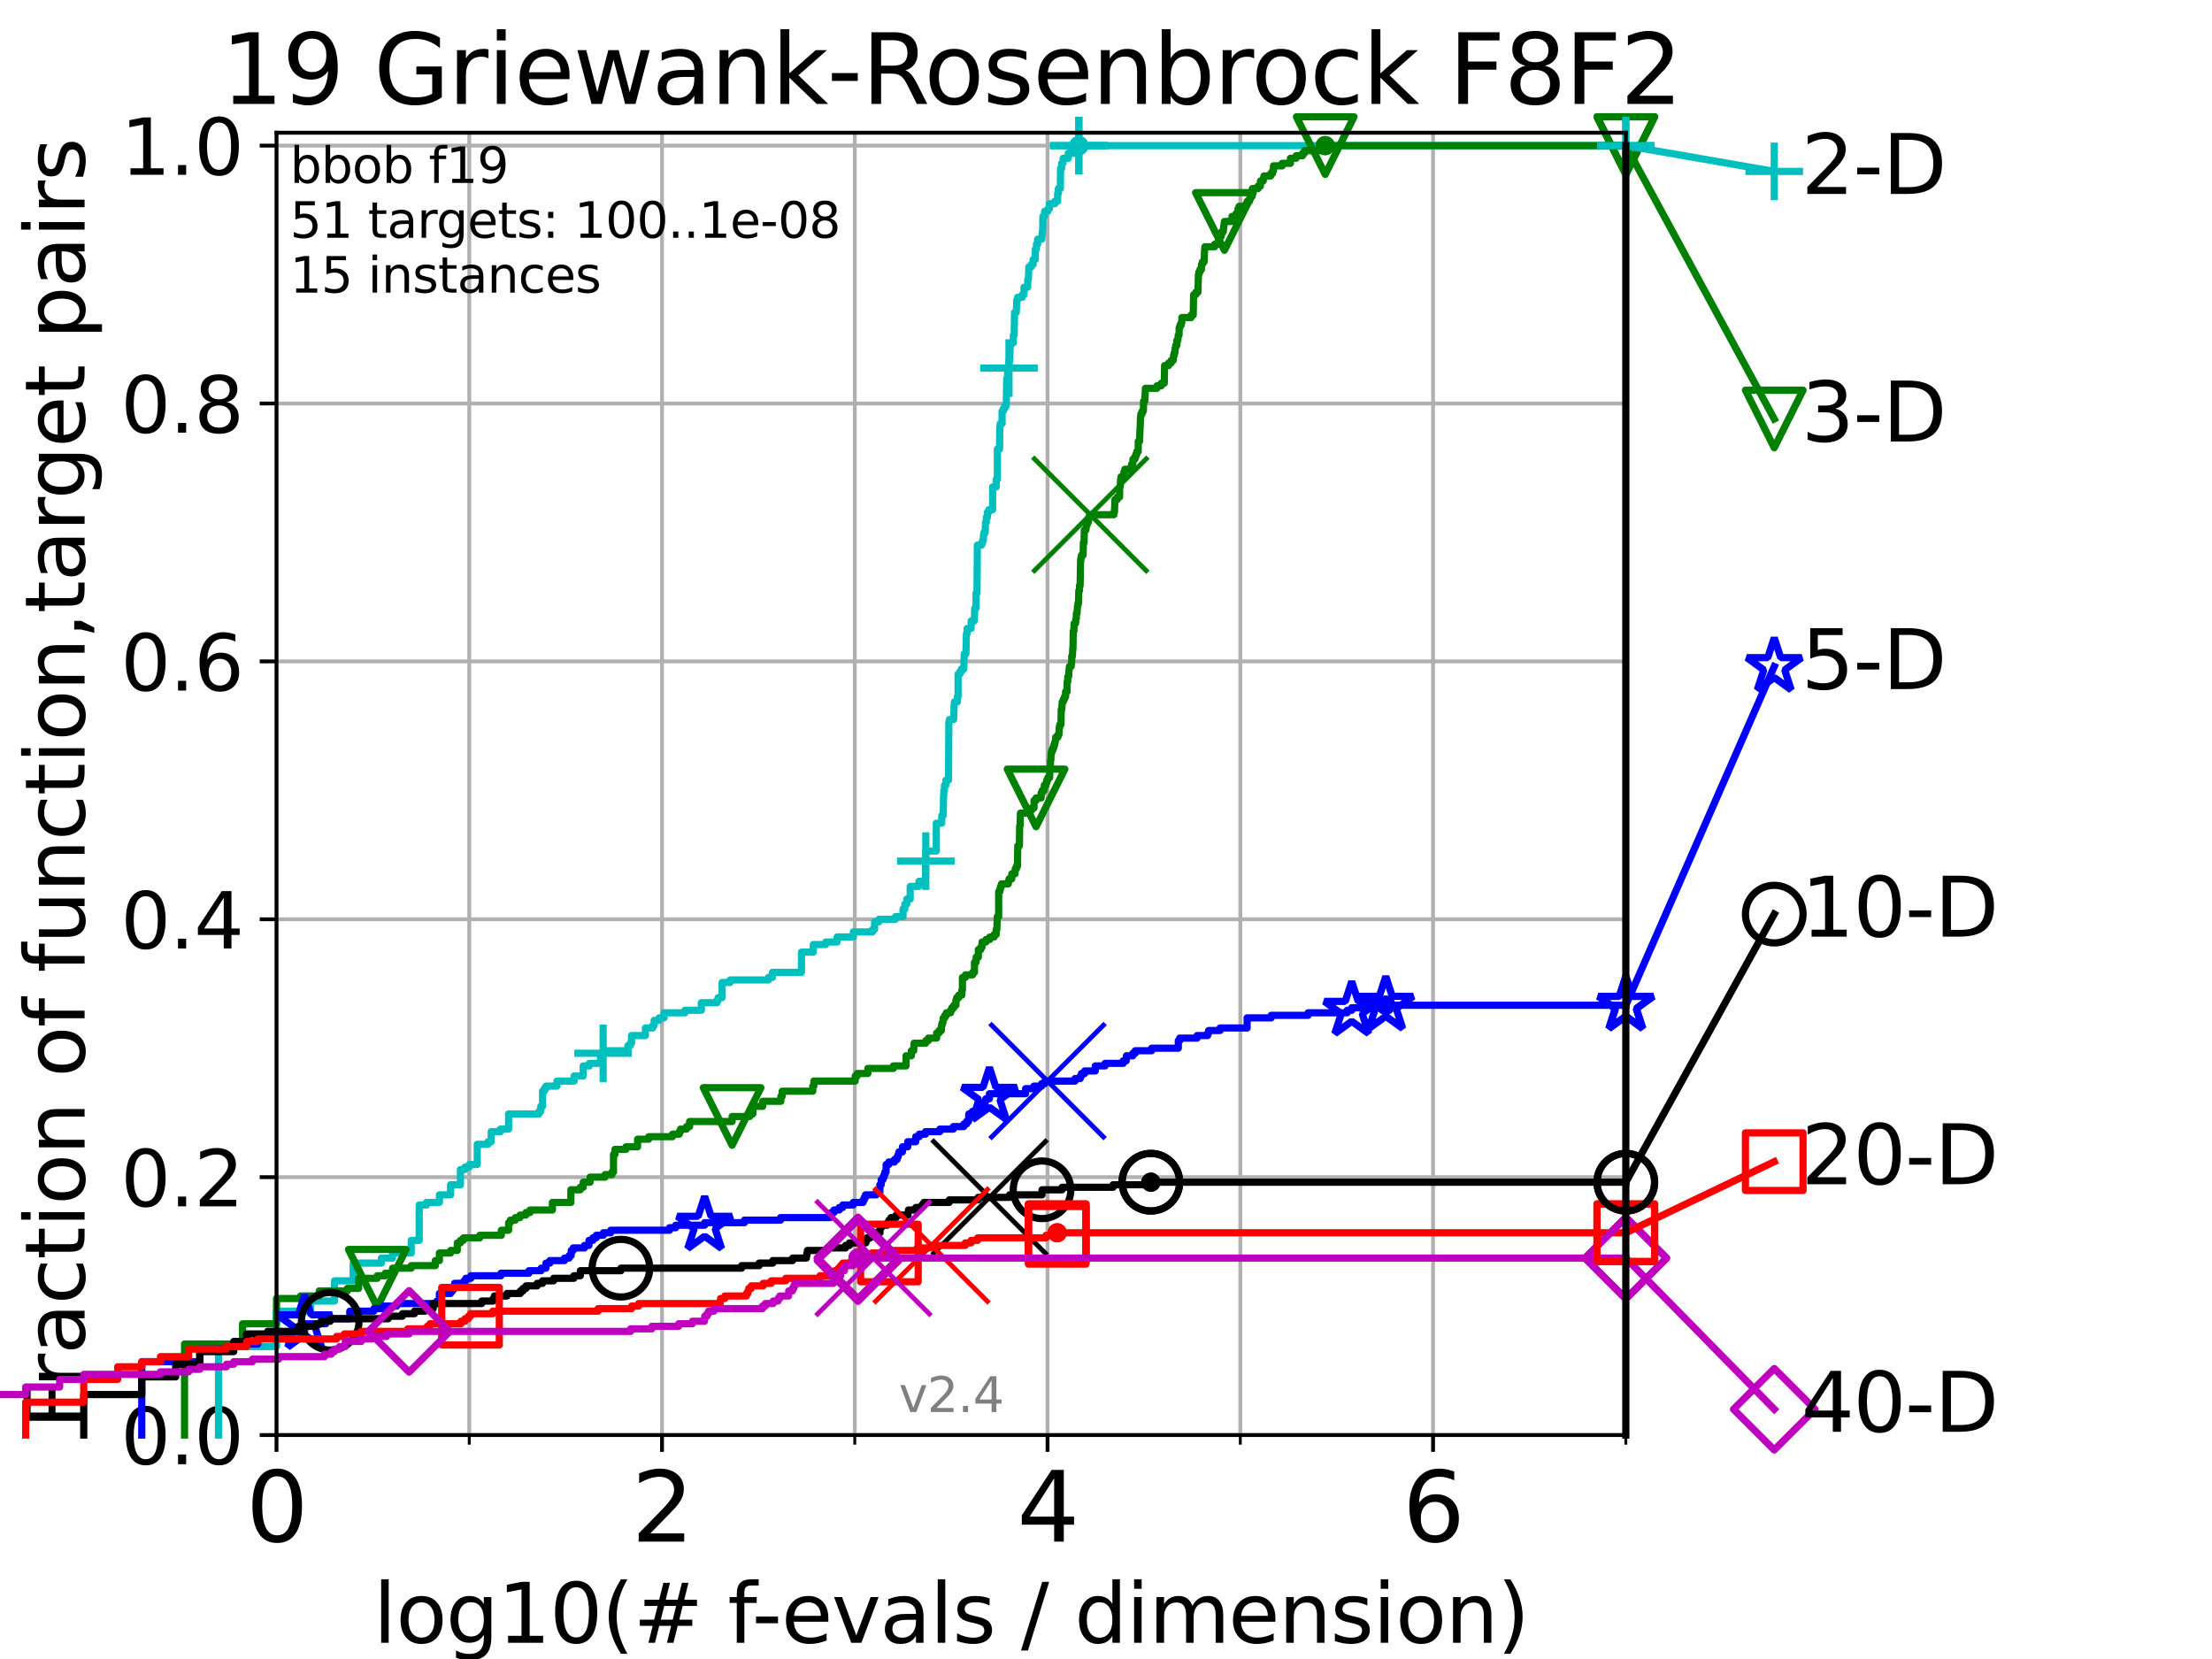 <?xml version="1.0" encoding="utf-8" standalone="no"?>
<!DOCTYPE svg PUBLIC "-//W3C//DTD SVG 1.1//EN"
  "http://www.w3.org/Graphics/SVG/1.1/DTD/svg11.dtd">
<svg height="345.6pt" version="1.1" viewBox="0 0 460.8 345.6" width="460.8pt" xmlns="http://www.w3.org/2000/svg" xmlns:xlink="http://www.w3.org/1999/xlink">
 <defs>
  <style type="text/css">*{stroke-linecap:butt;stroke-linejoin:round;}</style>
 </defs>
 <g id="figure_1">
  <g id="patch_1">
   <path d="M 0 345.6 
L 460.8 345.6 
L 460.8 0 
L 0 0 
z
" style="fill:#ffffff;"/>
  </g>
  <g id="axes_1">
   <g id="patch_2">
    <path d="M 57.6 298.944 
L 338.688 298.944 
L 338.688 27.648 
L 57.6 27.648 
z
" style="fill:#ffffff;"/>
   </g>
   <g id="matplotlib.axis_1">
    <g id="xtick_1">
     <g id="line2d_1">
      <path clip-path="url(#p7ac02df7dd)" d="M 57.6 298.944 
L 57.6 27.648 
" style="fill:none;stroke:#b0b0b0;stroke-linecap:square;stroke-width:0.8;"/>
     </g>
     <g id="line2d_2">
      <defs>
       <path d="M 0 0 
L 0 3.5 
" id="mcec95e5fd7" style="stroke:#000000;stroke-width:0.8;"/>
      </defs>
      <g>
       <use style="stroke:#000000;stroke-width:0.8;" x="57.6" xlink:href="#mcec95e5fd7" y="298.944"/>
      </g>
     </g>
     <g id="text_1">
      <!-- 0 -->
      <g transform="translate(51.237 321.141)scale(0.2 -0.2)">
       <defs>
        <path d="M 2034 4250 
Q 1547 4250 1301 3770 
Q 1056 3291 1056 2328 
Q 1056 1369 1301 889 
Q 1547 409 2034 409 
Q 2525 409 2770 889 
Q 3016 1369 3016 2328 
Q 3016 3291 2770 3770 
Q 2525 4250 2034 4250 
z
M 2034 4750 
Q 2819 4750 3233 4129 
Q 3647 3509 3647 2328 
Q 3647 1150 3233 529 
Q 2819 -91 2034 -91 
Q 1250 -91 836 529 
Q 422 1150 422 2328 
Q 422 3509 836 4129 
Q 1250 4750 2034 4750 
z
" id="DejaVuSans-30" transform="scale(0.016)"/>
       </defs>
       <use xlink:href="#DejaVuSans-30"/>
      </g>
     </g>
    </g>
    <g id="xtick_2">
     <g id="line2d_3">
      <path clip-path="url(#p7ac02df7dd)" d="M 137.911 298.944 
L 137.911 27.648 
" style="fill:none;stroke:#b0b0b0;stroke-linecap:square;stroke-width:0.8;"/>
     </g>
     <g id="line2d_4">
      <g>
       <use style="stroke:#000000;stroke-width:0.8;" x="137.911" xlink:href="#mcec95e5fd7" y="298.944"/>
      </g>
     </g>
     <g id="text_2">
      <!-- 2 -->
      <g transform="translate(131.548 321.141)scale(0.2 -0.2)">
       <defs>
        <path d="M 1228 531 
L 3431 531 
L 3431 0 
L 469 0 
L 469 531 
Q 828 903 1448 1529 
Q 2069 2156 2228 2338 
Q 2531 2678 2651 2914 
Q 2772 3150 2772 3378 
Q 2772 3750 2511 3984 
Q 2250 4219 1831 4219 
Q 1534 4219 1204 4116 
Q 875 4013 500 3803 
L 500 4441 
Q 881 4594 1212 4672 
Q 1544 4750 1819 4750 
Q 2544 4750 2975 4387 
Q 3406 4025 3406 3419 
Q 3406 3131 3298 2873 
Q 3191 2616 2906 2266 
Q 2828 2175 2409 1742 
Q 1991 1309 1228 531 
z
" id="DejaVuSans-32" transform="scale(0.016)"/>
       </defs>
       <use xlink:href="#DejaVuSans-32"/>
      </g>
     </g>
    </g>
    <g id="xtick_3">
     <g id="line2d_5">
      <path clip-path="url(#p7ac02df7dd)" d="M 218.222 298.944 
L 218.222 27.648 
" style="fill:none;stroke:#b0b0b0;stroke-linecap:square;stroke-width:0.8;"/>
     </g>
     <g id="line2d_6">
      <g>
       <use style="stroke:#000000;stroke-width:0.8;" x="218.222" xlink:href="#mcec95e5fd7" y="298.944"/>
      </g>
     </g>
     <g id="text_3">
      <!-- 4 -->
      <g transform="translate(211.859 321.141)scale(0.2 -0.2)">
       <defs>
        <path d="M 2419 4116 
L 825 1625 
L 2419 1625 
L 2419 4116 
z
M 2253 4666 
L 3047 4666 
L 3047 1625 
L 3713 1625 
L 3713 1100 
L 3047 1100 
L 3047 0 
L 2419 0 
L 2419 1100 
L 313 1100 
L 313 1709 
L 2253 4666 
z
" id="DejaVuSans-34" transform="scale(0.016)"/>
       </defs>
       <use xlink:href="#DejaVuSans-34"/>
      </g>
     </g>
    </g>
    <g id="xtick_4">
     <g id="line2d_7">
      <path clip-path="url(#p7ac02df7dd)" d="M 298.533 298.944 
L 298.533 27.648 
" style="fill:none;stroke:#b0b0b0;stroke-linecap:square;stroke-width:0.8;"/>
     </g>
     <g id="line2d_8">
      <g>
       <use style="stroke:#000000;stroke-width:0.8;" x="298.533" xlink:href="#mcec95e5fd7" y="298.944"/>
      </g>
     </g>
     <g id="text_4">
      <!-- 6 -->
      <g transform="translate(292.17 321.141)scale(0.2 -0.2)">
       <defs>
        <path d="M 2113 2584 
Q 1688 2584 1439 2293 
Q 1191 2003 1191 1497 
Q 1191 994 1439 701 
Q 1688 409 2113 409 
Q 2538 409 2786 701 
Q 3034 994 3034 1497 
Q 3034 2003 2786 2293 
Q 2538 2584 2113 2584 
z
M 3366 4563 
L 3366 3988 
Q 3128 4100 2886 4159 
Q 2644 4219 2406 4219 
Q 1781 4219 1451 3797 
Q 1122 3375 1075 2522 
Q 1259 2794 1537 2939 
Q 1816 3084 2150 3084 
Q 2853 3084 3261 2657 
Q 3669 2231 3669 1497 
Q 3669 778 3244 343 
Q 2819 -91 2113 -91 
Q 1303 -91 875 529 
Q 447 1150 447 2328 
Q 447 3434 972 4092 
Q 1497 4750 2381 4750 
Q 2619 4750 2861 4703 
Q 3103 4656 3366 4563 
z
" id="DejaVuSans-36" transform="scale(0.016)"/>
       </defs>
       <use xlink:href="#DejaVuSans-36"/>
      </g>
     </g>
    </g>
    <g id="xtick_5">
     <g id="line2d_9">
      <path clip-path="url(#p7ac02df7dd)" d="M 97.755 298.944 
L 97.755 27.648 
" style="fill:none;stroke:#b0b0b0;stroke-linecap:square;stroke-width:0.8;"/>
     </g>
     <g id="line2d_10">
      <defs>
       <path d="M 0 0 
L 0 2 
" id="m8296405766" style="stroke:#000000;stroke-width:0.6;"/>
      </defs>
      <g>
       <use style="stroke:#000000;stroke-width:0.6;" x="97.755" xlink:href="#m8296405766" y="298.944"/>
      </g>
     </g>
    </g>
    <g id="xtick_6">
     <g id="line2d_11">
      <path clip-path="url(#p7ac02df7dd)" d="M 178.066 298.944 
L 178.066 27.648 
" style="fill:none;stroke:#b0b0b0;stroke-linecap:square;stroke-width:0.8;"/>
     </g>
     <g id="line2d_12">
      <g>
       <use style="stroke:#000000;stroke-width:0.6;" x="178.066" xlink:href="#m8296405766" y="298.944"/>
      </g>
     </g>
    </g>
    <g id="xtick_7">
     <g id="line2d_13">
      <path clip-path="url(#p7ac02df7dd)" d="M 258.377 298.944 
L 258.377 27.648 
" style="fill:none;stroke:#b0b0b0;stroke-linecap:square;stroke-width:0.8;"/>
     </g>
     <g id="line2d_14">
      <g>
       <use style="stroke:#000000;stroke-width:0.6;" x="258.377" xlink:href="#m8296405766" y="298.944"/>
      </g>
     </g>
    </g>
    <g id="xtick_8">
     <g id="line2d_15">
      <path clip-path="url(#p7ac02df7dd)" d="M 338.688 298.944 
L 338.688 27.648 
" style="fill:none;stroke:#b0b0b0;stroke-linecap:square;stroke-width:0.8;"/>
     </g>
     <g id="line2d_16">
      <g>
       <use style="stroke:#000000;stroke-width:0.6;" x="338.688" xlink:href="#m8296405766" y="298.944"/>
      </g>
     </g>
    </g>
    <g id="text_5">
     <!-- log10(# f-evals / dimension) -->
     <g transform="translate(77.764 342.218)scale(0.17 -0.17)">
      <defs>
       <path d="M 603 4863 
L 1178 4863 
L 1178 0 
L 603 0 
L 603 4863 
z
" id="DejaVuSans-6c" transform="scale(0.016)"/>
       <path d="M 1959 3097 
Q 1497 3097 1228 2736 
Q 959 2375 959 1747 
Q 959 1119 1226 758 
Q 1494 397 1959 397 
Q 2419 397 2687 759 
Q 2956 1122 2956 1747 
Q 2956 2369 2687 2733 
Q 2419 3097 1959 3097 
z
M 1959 3584 
Q 2709 3584 3137 3096 
Q 3566 2609 3566 1747 
Q 3566 888 3137 398 
Q 2709 -91 1959 -91 
Q 1206 -91 779 398 
Q 353 888 353 1747 
Q 353 2609 779 3096 
Q 1206 3584 1959 3584 
z
" id="DejaVuSans-6f" transform="scale(0.016)"/>
       <path d="M 2906 1791 
Q 2906 2416 2648 2759 
Q 2391 3103 1925 3103 
Q 1463 3103 1205 2759 
Q 947 2416 947 1791 
Q 947 1169 1205 825 
Q 1463 481 1925 481 
Q 2391 481 2648 825 
Q 2906 1169 2906 1791 
z
M 3481 434 
Q 3481 -459 3084 -895 
Q 2688 -1331 1869 -1331 
Q 1566 -1331 1297 -1286 
Q 1028 -1241 775 -1147 
L 775 -588 
Q 1028 -725 1275 -790 
Q 1522 -856 1778 -856 
Q 2344 -856 2625 -561 
Q 2906 -266 2906 331 
L 2906 616 
Q 2728 306 2450 153 
Q 2172 0 1784 0 
Q 1141 0 747 490 
Q 353 981 353 1791 
Q 353 2603 747 3093 
Q 1141 3584 1784 3584 
Q 2172 3584 2450 3431 
Q 2728 3278 2906 2969 
L 2906 3500 
L 3481 3500 
L 3481 434 
z
" id="DejaVuSans-67" transform="scale(0.016)"/>
       <path d="M 794 531 
L 1825 531 
L 1825 4091 
L 703 3866 
L 703 4441 
L 1819 4666 
L 2450 4666 
L 2450 531 
L 3481 531 
L 3481 0 
L 794 0 
L 794 531 
z
" id="DejaVuSans-31" transform="scale(0.016)"/>
       <path d="M 1984 4856 
Q 1566 4138 1362 3434 
Q 1159 2731 1159 2009 
Q 1159 1288 1364 580 
Q 1569 -128 1984 -844 
L 1484 -844 
Q 1016 -109 783 600 
Q 550 1309 550 2009 
Q 550 2706 781 3412 
Q 1013 4119 1484 4856 
L 1984 4856 
z
" id="DejaVuSans-28" transform="scale(0.016)"/>
       <path d="M 3272 2816 
L 2363 2816 
L 2100 1772 
L 3016 1772 
L 3272 2816 
z
M 2803 4594 
L 2478 3297 
L 3391 3297 
L 3719 4594 
L 4219 4594 
L 3897 3297 
L 4872 3297 
L 4872 2816 
L 3775 2816 
L 3519 1772 
L 4513 1772 
L 4513 1294 
L 3397 1294 
L 3072 0 
L 2572 0 
L 2894 1294 
L 1978 1294 
L 1656 0 
L 1153 0 
L 1478 1294 
L 494 1294 
L 494 1772 
L 1594 1772 
L 1856 2816 
L 850 2816 
L 850 3297 
L 1978 3297 
L 2297 4594 
L 2803 4594 
z
" id="DejaVuSans-23" transform="scale(0.016)"/>
       <path id="DejaVuSans-20" transform="scale(0.016)"/>
       <path d="M 2375 4863 
L 2375 4384 
L 1825 4384 
Q 1516 4384 1395 4259 
Q 1275 4134 1275 3809 
L 1275 3500 
L 2222 3500 
L 2222 3053 
L 1275 3053 
L 1275 0 
L 697 0 
L 697 3053 
L 147 3053 
L 147 3500 
L 697 3500 
L 697 3744 
Q 697 4328 969 4595 
Q 1241 4863 1831 4863 
L 2375 4863 
z
" id="DejaVuSans-66" transform="scale(0.016)"/>
       <path d="M 313 2009 
L 1997 2009 
L 1997 1497 
L 313 1497 
L 313 2009 
z
" id="DejaVuSans-2d" transform="scale(0.016)"/>
       <path d="M 3597 1894 
L 3597 1613 
L 953 1613 
Q 991 1019 1311 708 
Q 1631 397 2203 397 
Q 2534 397 2845 478 
Q 3156 559 3463 722 
L 3463 178 
Q 3153 47 2828 -22 
Q 2503 -91 2169 -91 
Q 1331 -91 842 396 
Q 353 884 353 1716 
Q 353 2575 817 3079 
Q 1281 3584 2069 3584 
Q 2775 3584 3186 3129 
Q 3597 2675 3597 1894 
z
M 3022 2063 
Q 3016 2534 2758 2815 
Q 2500 3097 2075 3097 
Q 1594 3097 1305 2825 
Q 1016 2553 972 2059 
L 3022 2063 
z
" id="DejaVuSans-65" transform="scale(0.016)"/>
       <path d="M 191 3500 
L 800 3500 
L 1894 563 
L 2988 3500 
L 3597 3500 
L 2284 0 
L 1503 0 
L 191 3500 
z
" id="DejaVuSans-76" transform="scale(0.016)"/>
       <path d="M 2194 1759 
Q 1497 1759 1228 1600 
Q 959 1441 959 1056 
Q 959 750 1161 570 
Q 1363 391 1709 391 
Q 2188 391 2477 730 
Q 2766 1069 2766 1631 
L 2766 1759 
L 2194 1759 
z
M 3341 1997 
L 3341 0 
L 2766 0 
L 2766 531 
Q 2569 213 2275 61 
Q 1981 -91 1556 -91 
Q 1019 -91 701 211 
Q 384 513 384 1019 
Q 384 1609 779 1909 
Q 1175 2209 1959 2209 
L 2766 2209 
L 2766 2266 
Q 2766 2663 2505 2880 
Q 2244 3097 1772 3097 
Q 1472 3097 1187 3025 
Q 903 2953 641 2809 
L 641 3341 
Q 956 3463 1253 3523 
Q 1550 3584 1831 3584 
Q 2591 3584 2966 3190 
Q 3341 2797 3341 1997 
z
" id="DejaVuSans-61" transform="scale(0.016)"/>
       <path d="M 2834 3397 
L 2834 2853 
Q 2591 2978 2328 3040 
Q 2066 3103 1784 3103 
Q 1356 3103 1142 2972 
Q 928 2841 928 2578 
Q 928 2378 1081 2264 
Q 1234 2150 1697 2047 
L 1894 2003 
Q 2506 1872 2764 1633 
Q 3022 1394 3022 966 
Q 3022 478 2636 193 
Q 2250 -91 1575 -91 
Q 1294 -91 989 -36 
Q 684 19 347 128 
L 347 722 
Q 666 556 975 473 
Q 1284 391 1588 391 
Q 1994 391 2212 530 
Q 2431 669 2431 922 
Q 2431 1156 2273 1281 
Q 2116 1406 1581 1522 
L 1381 1569 
Q 847 1681 609 1914 
Q 372 2147 372 2553 
Q 372 3047 722 3315 
Q 1072 3584 1716 3584 
Q 2034 3584 2315 3537 
Q 2597 3491 2834 3397 
z
" id="DejaVuSans-73" transform="scale(0.016)"/>
       <path d="M 1625 4666 
L 2156 4666 
L 531 -594 
L 0 -594 
L 1625 4666 
z
" id="DejaVuSans-2f" transform="scale(0.016)"/>
       <path d="M 2906 2969 
L 2906 4863 
L 3481 4863 
L 3481 0 
L 2906 0 
L 2906 525 
Q 2725 213 2448 61 
Q 2172 -91 1784 -91 
Q 1150 -91 751 415 
Q 353 922 353 1747 
Q 353 2572 751 3078 
Q 1150 3584 1784 3584 
Q 2172 3584 2448 3432 
Q 2725 3281 2906 2969 
z
M 947 1747 
Q 947 1113 1208 752 
Q 1469 391 1925 391 
Q 2381 391 2643 752 
Q 2906 1113 2906 1747 
Q 2906 2381 2643 2742 
Q 2381 3103 1925 3103 
Q 1469 3103 1208 2742 
Q 947 2381 947 1747 
z
" id="DejaVuSans-64" transform="scale(0.016)"/>
       <path d="M 603 3500 
L 1178 3500 
L 1178 0 
L 603 0 
L 603 3500 
z
M 603 4863 
L 1178 4863 
L 1178 4134 
L 603 4134 
L 603 4863 
z
" id="DejaVuSans-69" transform="scale(0.016)"/>
       <path d="M 3328 2828 
Q 3544 3216 3844 3400 
Q 4144 3584 4550 3584 
Q 5097 3584 5394 3201 
Q 5691 2819 5691 2113 
L 5691 0 
L 5113 0 
L 5113 2094 
Q 5113 2597 4934 2840 
Q 4756 3084 4391 3084 
Q 3944 3084 3684 2787 
Q 3425 2491 3425 1978 
L 3425 0 
L 2847 0 
L 2847 2094 
Q 2847 2600 2669 2842 
Q 2491 3084 2119 3084 
Q 1678 3084 1418 2786 
Q 1159 2488 1159 1978 
L 1159 0 
L 581 0 
L 581 3500 
L 1159 3500 
L 1159 2956 
Q 1356 3278 1631 3431 
Q 1906 3584 2284 3584 
Q 2666 3584 2933 3390 
Q 3200 3197 3328 2828 
z
" id="DejaVuSans-6d" transform="scale(0.016)"/>
       <path d="M 3513 2113 
L 3513 0 
L 2938 0 
L 2938 2094 
Q 2938 2591 2744 2837 
Q 2550 3084 2163 3084 
Q 1697 3084 1428 2787 
Q 1159 2491 1159 1978 
L 1159 0 
L 581 0 
L 581 3500 
L 1159 3500 
L 1159 2956 
Q 1366 3272 1645 3428 
Q 1925 3584 2291 3584 
Q 2894 3584 3203 3211 
Q 3513 2838 3513 2113 
z
" id="DejaVuSans-6e" transform="scale(0.016)"/>
       <path d="M 513 4856 
L 1013 4856 
Q 1481 4119 1714 3412 
Q 1947 2706 1947 2009 
Q 1947 1309 1714 600 
Q 1481 -109 1013 -844 
L 513 -844 
Q 928 -128 1133 580 
Q 1338 1288 1338 2009 
Q 1338 2731 1133 3434 
Q 928 4138 513 4856 
z
" id="DejaVuSans-29" transform="scale(0.016)"/>
      </defs>
      <use xlink:href="#DejaVuSans-6c"/>
      <use x="27.783" xlink:href="#DejaVuSans-6f"/>
      <use x="88.965" xlink:href="#DejaVuSans-67"/>
      <use x="152.441" xlink:href="#DejaVuSans-31"/>
      <use x="216.064" xlink:href="#DejaVuSans-30"/>
      <use x="279.688" xlink:href="#DejaVuSans-28"/>
      <use x="318.701" xlink:href="#DejaVuSans-23"/>
      <use x="402.49" xlink:href="#DejaVuSans-20"/>
      <use x="434.277" xlink:href="#DejaVuSans-66"/>
      <use x="463.982" xlink:href="#DejaVuSans-2d"/>
      <use x="500.066" xlink:href="#DejaVuSans-65"/>
      <use x="561.59" xlink:href="#DejaVuSans-76"/>
      <use x="620.77" xlink:href="#DejaVuSans-61"/>
      <use x="682.049" xlink:href="#DejaVuSans-6c"/>
      <use x="709.832" xlink:href="#DejaVuSans-73"/>
      <use x="761.932" xlink:href="#DejaVuSans-20"/>
      <use x="793.719" xlink:href="#DejaVuSans-2f"/>
      <use x="827.41" xlink:href="#DejaVuSans-20"/>
      <use x="859.197" xlink:href="#DejaVuSans-64"/>
      <use x="922.674" xlink:href="#DejaVuSans-69"/>
      <use x="950.457" xlink:href="#DejaVuSans-6d"/>
      <use x="1047.869" xlink:href="#DejaVuSans-65"/>
      <use x="1109.393" xlink:href="#DejaVuSans-6e"/>
      <use x="1172.771" xlink:href="#DejaVuSans-73"/>
      <use x="1224.871" xlink:href="#DejaVuSans-69"/>
      <use x="1252.654" xlink:href="#DejaVuSans-6f"/>
      <use x="1313.836" xlink:href="#DejaVuSans-6e"/>
      <use x="1377.215" xlink:href="#DejaVuSans-29"/>
     </g>
    </g>
   </g>
   <g id="matplotlib.axis_2">
    <g id="ytick_1">
     <g id="line2d_17">
      <path clip-path="url(#p7ac02df7dd)" d="M 57.6 298.944 
L 338.688 298.944 
" style="fill:none;stroke:#b0b0b0;stroke-linecap:square;stroke-width:0.8;"/>
     </g>
     <g id="line2d_18">
      <defs>
       <path d="M 0 0 
L -3.5 0 
" id="m0961e8a253" style="stroke:#000000;stroke-width:0.8;"/>
      </defs>
      <g>
       <use style="stroke:#000000;stroke-width:0.8;" x="57.6" xlink:href="#m0961e8a253" y="298.944"/>
      </g>
     </g>
     <g id="text_6">
      <!-- 0.0 -->
      <g transform="translate(25.155 305.023)scale(0.16 -0.16)">
       <defs>
        <path d="M 684 794 
L 1344 794 
L 1344 0 
L 684 0 
L 684 794 
z
" id="DejaVuSans-2e" transform="scale(0.016)"/>
       </defs>
       <use xlink:href="#DejaVuSans-30"/>
       <use x="63.623" xlink:href="#DejaVuSans-2e"/>
       <use x="95.41" xlink:href="#DejaVuSans-30"/>
      </g>
     </g>
    </g>
    <g id="ytick_2">
     <g id="line2d_19">
      <path clip-path="url(#p7ac02df7dd)" d="M 57.6 245.222 
L 338.688 245.222 
" style="fill:none;stroke:#b0b0b0;stroke-linecap:square;stroke-width:0.8;"/>
     </g>
     <g id="line2d_20">
      <g>
       <use style="stroke:#000000;stroke-width:0.8;" x="57.6" xlink:href="#m0961e8a253" y="245.222"/>
      </g>
     </g>
     <g id="text_7">
      <!-- 0.2 -->
      <g transform="translate(25.155 251.301)scale(0.16 -0.16)">
       <use xlink:href="#DejaVuSans-30"/>
       <use x="63.623" xlink:href="#DejaVuSans-2e"/>
       <use x="95.41" xlink:href="#DejaVuSans-32"/>
      </g>
     </g>
    </g>
    <g id="ytick_3">
     <g id="line2d_21">
      <path clip-path="url(#p7ac02df7dd)" d="M 57.6 191.5 
L 338.688 191.5 
" style="fill:none;stroke:#b0b0b0;stroke-linecap:square;stroke-width:0.8;"/>
     </g>
     <g id="line2d_22">
      <g>
       <use style="stroke:#000000;stroke-width:0.8;" x="57.6" xlink:href="#m0961e8a253" y="191.5"/>
      </g>
     </g>
     <g id="text_8">
      <!-- 0.4 -->
      <g transform="translate(25.155 197.579)scale(0.16 -0.16)">
       <use xlink:href="#DejaVuSans-30"/>
       <use x="63.623" xlink:href="#DejaVuSans-2e"/>
       <use x="95.41" xlink:href="#DejaVuSans-34"/>
      </g>
     </g>
    </g>
    <g id="ytick_4">
     <g id="line2d_23">
      <path clip-path="url(#p7ac02df7dd)" d="M 57.6 137.778 
L 338.688 137.778 
" style="fill:none;stroke:#b0b0b0;stroke-linecap:square;stroke-width:0.8;"/>
     </g>
     <g id="line2d_24">
      <g>
       <use style="stroke:#000000;stroke-width:0.8;" x="57.6" xlink:href="#m0961e8a253" y="137.778"/>
      </g>
     </g>
     <g id="text_9">
      <!-- 0.6 -->
      <g transform="translate(25.155 143.857)scale(0.16 -0.16)">
       <use xlink:href="#DejaVuSans-30"/>
       <use x="63.623" xlink:href="#DejaVuSans-2e"/>
       <use x="95.41" xlink:href="#DejaVuSans-36"/>
      </g>
     </g>
    </g>
    <g id="ytick_5">
     <g id="line2d_25">
      <path clip-path="url(#p7ac02df7dd)" d="M 57.6 84.056 
L 338.688 84.056 
" style="fill:none;stroke:#b0b0b0;stroke-linecap:square;stroke-width:0.8;"/>
     </g>
     <g id="line2d_26">
      <g>
       <use style="stroke:#000000;stroke-width:0.8;" x="57.6" xlink:href="#m0961e8a253" y="84.056"/>
      </g>
     </g>
     <g id="text_10">
      <!-- 0.8 -->
      <g transform="translate(25.155 90.135)scale(0.16 -0.16)">
       <defs>
        <path d="M 2034 2216 
Q 1584 2216 1326 1975 
Q 1069 1734 1069 1313 
Q 1069 891 1326 650 
Q 1584 409 2034 409 
Q 2484 409 2743 651 
Q 3003 894 3003 1313 
Q 3003 1734 2745 1975 
Q 2488 2216 2034 2216 
z
M 1403 2484 
Q 997 2584 770 2862 
Q 544 3141 544 3541 
Q 544 4100 942 4425 
Q 1341 4750 2034 4750 
Q 2731 4750 3128 4425 
Q 3525 4100 3525 3541 
Q 3525 3141 3298 2862 
Q 3072 2584 2669 2484 
Q 3125 2378 3379 2068 
Q 3634 1759 3634 1313 
Q 3634 634 3220 271 
Q 2806 -91 2034 -91 
Q 1263 -91 848 271 
Q 434 634 434 1313 
Q 434 1759 690 2068 
Q 947 2378 1403 2484 
z
M 1172 3481 
Q 1172 3119 1398 2916 
Q 1625 2713 2034 2713 
Q 2441 2713 2670 2916 
Q 2900 3119 2900 3481 
Q 2900 3844 2670 4047 
Q 2441 4250 2034 4250 
Q 1625 4250 1398 4047 
Q 1172 3844 1172 3481 
z
" id="DejaVuSans-38" transform="scale(0.016)"/>
       </defs>
       <use xlink:href="#DejaVuSans-30"/>
       <use x="63.623" xlink:href="#DejaVuSans-2e"/>
       <use x="95.41" xlink:href="#DejaVuSans-38"/>
      </g>
     </g>
    </g>
    <g id="ytick_6">
     <g id="line2d_27">
      <path clip-path="url(#p7ac02df7dd)" d="M 57.6 30.334 
L 338.688 30.334 
" style="fill:none;stroke:#b0b0b0;stroke-linecap:square;stroke-width:0.8;"/>
     </g>
     <g id="line2d_28">
      <g>
       <use style="stroke:#000000;stroke-width:0.8;" x="57.6" xlink:href="#m0961e8a253" y="30.334"/>
      </g>
     </g>
     <g id="text_11">
      <!-- 1.0 -->
      <g transform="translate(25.155 36.413)scale(0.16 -0.16)">
       <use xlink:href="#DejaVuSans-31"/>
       <use x="63.623" xlink:href="#DejaVuSans-2e"/>
       <use x="95.41" xlink:href="#DejaVuSans-30"/>
      </g>
     </g>
    </g>
    <g id="text_12">
     <!-- Fraction of function,target pairs -->
     <g transform="translate(17.62 297.681)rotate(-90)scale(0.17 -0.17)">
      <defs>
       <path d="M 628 4666 
L 3309 4666 
L 3309 4134 
L 1259 4134 
L 1259 2759 
L 3109 2759 
L 3109 2228 
L 1259 2228 
L 1259 0 
L 628 0 
L 628 4666 
z
" id="DejaVuSans-46" transform="scale(0.016)"/>
       <path d="M 2631 2963 
Q 2534 3019 2420 3045 
Q 2306 3072 2169 3072 
Q 1681 3072 1420 2755 
Q 1159 2438 1159 1844 
L 1159 0 
L 581 0 
L 581 3500 
L 1159 3500 
L 1159 2956 
Q 1341 3275 1631 3429 
Q 1922 3584 2338 3584 
Q 2397 3584 2469 3576 
Q 2541 3569 2628 3553 
L 2631 2963 
z
" id="DejaVuSans-72" transform="scale(0.016)"/>
       <path d="M 3122 3366 
L 3122 2828 
Q 2878 2963 2633 3030 
Q 2388 3097 2138 3097 
Q 1578 3097 1268 2742 
Q 959 2388 959 1747 
Q 959 1106 1268 751 
Q 1578 397 2138 397 
Q 2388 397 2633 464 
Q 2878 531 3122 666 
L 3122 134 
Q 2881 22 2623 -34 
Q 2366 -91 2075 -91 
Q 1284 -91 818 406 
Q 353 903 353 1747 
Q 353 2603 823 3093 
Q 1294 3584 2113 3584 
Q 2378 3584 2631 3529 
Q 2884 3475 3122 3366 
z
" id="DejaVuSans-63" transform="scale(0.016)"/>
       <path d="M 1172 4494 
L 1172 3500 
L 2356 3500 
L 2356 3053 
L 1172 3053 
L 1172 1153 
Q 1172 725 1289 603 
Q 1406 481 1766 481 
L 2356 481 
L 2356 0 
L 1766 0 
Q 1100 0 847 248 
Q 594 497 594 1153 
L 594 3053 
L 172 3053 
L 172 3500 
L 594 3500 
L 594 4494 
L 1172 4494 
z
" id="DejaVuSans-74" transform="scale(0.016)"/>
       <path d="M 544 1381 
L 544 3500 
L 1119 3500 
L 1119 1403 
Q 1119 906 1312 657 
Q 1506 409 1894 409 
Q 2359 409 2629 706 
Q 2900 1003 2900 1516 
L 2900 3500 
L 3475 3500 
L 3475 0 
L 2900 0 
L 2900 538 
Q 2691 219 2414 64 
Q 2138 -91 1772 -91 
Q 1169 -91 856 284 
Q 544 659 544 1381 
z
M 1991 3584 
L 1991 3584 
z
" id="DejaVuSans-75" transform="scale(0.016)"/>
       <path d="M 750 794 
L 1409 794 
L 1409 256 
L 897 -744 
L 494 -744 
L 750 256 
L 750 794 
z
" id="DejaVuSans-2c" transform="scale(0.016)"/>
       <path d="M 1159 525 
L 1159 -1331 
L 581 -1331 
L 581 3500 
L 1159 3500 
L 1159 2969 
Q 1341 3281 1617 3432 
Q 1894 3584 2278 3584 
Q 2916 3584 3314 3078 
Q 3713 2572 3713 1747 
Q 3713 922 3314 415 
Q 2916 -91 2278 -91 
Q 1894 -91 1617 61 
Q 1341 213 1159 525 
z
M 3116 1747 
Q 3116 2381 2855 2742 
Q 2594 3103 2138 3103 
Q 1681 3103 1420 2742 
Q 1159 2381 1159 1747 
Q 1159 1113 1420 752 
Q 1681 391 2138 391 
Q 2594 391 2855 752 
Q 3116 1113 3116 1747 
z
" id="DejaVuSans-70" transform="scale(0.016)"/>
      </defs>
      <use xlink:href="#DejaVuSans-46"/>
      <use x="50.27" xlink:href="#DejaVuSans-72"/>
      <use x="91.383" xlink:href="#DejaVuSans-61"/>
      <use x="152.662" xlink:href="#DejaVuSans-63"/>
      <use x="207.643" xlink:href="#DejaVuSans-74"/>
      <use x="246.852" xlink:href="#DejaVuSans-69"/>
      <use x="274.635" xlink:href="#DejaVuSans-6f"/>
      <use x="335.816" xlink:href="#DejaVuSans-6e"/>
      <use x="399.195" xlink:href="#DejaVuSans-20"/>
      <use x="430.982" xlink:href="#DejaVuSans-6f"/>
      <use x="492.164" xlink:href="#DejaVuSans-66"/>
      <use x="527.369" xlink:href="#DejaVuSans-20"/>
      <use x="559.156" xlink:href="#DejaVuSans-66"/>
      <use x="594.361" xlink:href="#DejaVuSans-75"/>
      <use x="657.74" xlink:href="#DejaVuSans-6e"/>
      <use x="721.119" xlink:href="#DejaVuSans-63"/>
      <use x="776.1" xlink:href="#DejaVuSans-74"/>
      <use x="815.309" xlink:href="#DejaVuSans-69"/>
      <use x="843.092" xlink:href="#DejaVuSans-6f"/>
      <use x="904.273" xlink:href="#DejaVuSans-6e"/>
      <use x="967.652" xlink:href="#DejaVuSans-2c"/>
      <use x="999.439" xlink:href="#DejaVuSans-74"/>
      <use x="1038.648" xlink:href="#DejaVuSans-61"/>
      <use x="1099.928" xlink:href="#DejaVuSans-72"/>
      <use x="1139.291" xlink:href="#DejaVuSans-67"/>
      <use x="1202.768" xlink:href="#DejaVuSans-65"/>
      <use x="1264.291" xlink:href="#DejaVuSans-74"/>
      <use x="1303.5" xlink:href="#DejaVuSans-20"/>
      <use x="1335.287" xlink:href="#DejaVuSans-70"/>
      <use x="1398.764" xlink:href="#DejaVuSans-61"/>
      <use x="1460.043" xlink:href="#DejaVuSans-69"/>
      <use x="1487.826" xlink:href="#DejaVuSans-72"/>
      <use x="1528.939" xlink:href="#DejaVuSans-73"/>
     </g>
    </g>
   </g>
   <g id="line2d_29">
    <defs>
     <path d="M 0 1.5 
C 0.398 1.5 0.779 1.342 1.061 1.061 
C 1.342 0.779 1.5 0.398 1.5 0 
C 1.5 -0.398 1.342 -0.779 1.061 -1.061 
C 0.779 -1.342 0.398 -1.5 0 -1.5 
C -0.398 -1.5 -0.779 -1.342 -1.061 -1.061 
C -1.342 -0.779 -1.5 -0.398 -1.5 0 
C -1.5 0.398 -1.342 0.779 -1.061 1.061 
C -0.779 1.342 -0.398 1.5 0 1.5 
z
" id="mc5081f0b1f" style="stroke:#00bfbf;"/>
    </defs>
    <g>
     <use style="fill:#00bfbf;stroke:#00bfbf;" x="224.741" xlink:href="#mc5081f0b1f" y="30.334"/>
     <use style="fill:#00bfbf;stroke:#00bfbf;" x="224.741" xlink:href="#mc5081f0b1f" y="30.334"/>
    </g>
   </g>
   <g id="line2d_30">
    <path d="M 45.512 298.944 
L 45.512 280.51 
L 57.6 280.51 
L 57.6 273.136 
L 64.671 273.136 
L 64.671 271.03 
L 69.688 271.03 
L 69.688 266.816 
L 73.579 266.816 
L 73.579 263.129 
L 79.447 263.129 
L 79.447 262.076 
L 81.776 262.076 
L 81.776 261.023 
L 85.667 261.023 
L 85.667 258.389 
L 87.33 258.389 
L 87.33 251.016 
L 88.847 251.016 
L 88.847 250.489 
L 91.535 250.489 
L 91.535 248.909 
L 93.864 248.909 
L 93.864 246.802 
L 95.918 246.802 
L 95.918 243.642 
L 96.861 243.642 
L 96.861 243.115 
L 97.755 243.115 
L 97.755 242.589 
L 99.418 242.589 
L 99.418 238.375 
L 101.647 238.375 
L 101.647 237.848 
L 102.331 237.848 
L 102.331 235.742 
L 104.235 235.742 
L 104.235 235.215 
L 105.952 235.215 
L 105.952 232.055 
L 112.281 232.055 
L 112.281 231.528 
L 112.656 231.528 
L 112.656 230.475 
L 113.023 230.475 
L 113.023 227.315 
L 113.383 227.315 
L 113.383 226.788 
L 113.735 226.788 
L 113.735 226.261 
L 116.02 226.261 
L 116.02 225.208 
L 119.603 225.208 
L 119.603 224.155 
L 121.49 224.155 
L 121.49 222.048 
L 122.782 222.048 
L 122.782 221.521 
L 125.111 221.521 
L 125.111 219.414 
L 125.648 219.414 
L 125.648 218.888 
L 130.796 218.888 
L 130.796 217.834 
L 131.313 217.834 
L 131.313 217.308 
L 131.566 217.308 
L 131.566 215.728 
L 134.45 215.728 
L 134.45 214.148 
L 135.976 214.148 
L 135.976 213.621 
L 136.266 213.621 
L 136.266 212.567 
L 137.29 212.567 
L 137.29 212.041 
L 138.341 212.041 
L 138.341 210.987 
L 142.686 210.987 
L 142.686 210.461 
L 146.107 210.461 
L 146.107 208.881 
L 149.378 208.881 
L 149.378 208.354 
L 149.602 208.354 
L 149.602 207.827 
L 150.429 207.827 
L 150.429 204.667 
L 152.092 204.667 
L 152.092 204.141 
L 160.079 204.141 
L 160.079 203.614 
L 160.915 203.614 
L 160.915 202.56 
L 166.962 202.56 
L 166.962 198.347 
L 169.418 198.347 
L 169.418 196.767 
L 172.02 196.767 
L 172.02 196.24 
L 174.381 196.24 
L 174.381 195.187 
L 177.758 195.187 
L 177.758 194.133 
L 181.768 194.133 
L 181.768 193.607 
L 182.2 193.607 
L 182.2 192.027 
L 183.105 192.027 
L 183.105 191.5 
L 186.528 191.5 
L 186.528 190.973 
L 188.117 190.973 
L 188.117 189.393 
L 188.495 189.393 
L 188.495 188.34 
L 188.903 188.34 
L 188.903 187.287 
L 189.61 187.287 
L 189.61 184.653 
L 191.444 184.653 
L 191.444 183.6 
L 192.78 183.6 
L 192.862 177.28 
L 195.045 177.28 
L 195.045 171.486 
L 196.171 171.486 
L 196.189 169.906 
L 196.495 169.906 
L 196.565 165.692 
L 196.613 165.692 
L 196.613 164.639 
L 196.748 164.639 
L 196.748 163.586 
L 197.047 163.586 
L 197.047 162.532 
L 197.599 162.532 
L 197.659 150.419 
L 197.777 150.419 
L 197.777 149.892 
L 198.667 149.892 
L 198.771 146.732 
L 198.829 146.732 
L 198.829 146.205 
L 199.439 146.205 
L 199.439 145.152 
L 199.584 145.152 
L 199.584 140.411 
L 199.968 140.411 
L 199.968 139.885 
L 200.3 139.885 
L 200.3 139.358 
L 200.776 139.358 
L 200.876 136.198 
L 201.226 136.198 
L 201.322 131.985 
L 201.467 131.985 
L 201.467 130.931 
L 202.301 130.931 
L 202.318 129.351 
L 202.958 129.351 
L 203.064 126.718 
L 203.326 126.718 
L 203.326 123.558 
L 203.528 123.558 
L 203.601 113.55 
L 204.491 113.55 
L 204.491 113.024 
L 204.716 113.024 
L 204.716 112.497 
L 204.863 112.497 
L 204.87 111.444 
L 204.988 111.444 
L 204.988 110.917 
L 205.236 110.917 
L 205.289 108.81 
L 205.48 108.81 
L 205.48 107.757 
L 205.685 107.757 
L 205.685 106.704 
L 205.974 106.704 
L 205.974 106.177 
L 206.779 106.177 
L 206.781 101.437 
L 207.536 101.437 
L 207.536 99.857 
L 207.769 99.857 
L 207.769 93.536 
L 208.228 93.536 
L 208.282 88.796 
L 208.344 88.796 
L 208.344 88.27 
L 208.748 88.27 
L 208.748 85.636 
L 209.011 85.636 
L 209.011 85.109 
L 209.306 85.109 
L 209.306 84.583 
L 209.616 84.583 
L 209.717 79.316 
L 209.73 79.316 
L 209.73 78.789 
L 209.898 78.789 
L 209.898 77.209 
L 210.077 77.209 
L 210.077 76.682 
L 210.189 76.682 
L 210.189 75.102 
L 210.349 75.102 
L 210.44 71.942 
L 210.604 71.942 
L 210.604 71.416 
L 211.095 71.416 
L 211.095 69.836 
L 211.273 69.836 
L 211.347 65.095 
L 211.713 65.095 
L 211.821 62.462 
L 211.99 62.462 
L 211.99 61.935 
L 212.929 61.935 
L 212.929 61.409 
L 213.324 61.409 
L 213.324 59.829 
L 214.09 59.829 
L 214.09 58.248 
L 214.231 58.248 
L 214.323 55.615 
L 214.833 55.615 
L 214.833 55.088 
L 215.223 55.088 
L 215.223 54.035 
L 215.675 54.035 
L 215.675 51.928 
L 215.907 51.928 
L 215.907 50.875 
L 216.151 50.875 
L 216.151 49.821 
L 217.028 49.821 
L 217.131 48.241 
L 217.199 48.241 
L 217.253 45.081 
L 217.551 45.081 
L 217.614 44.028 
L 218.292 44.028 
L 218.292 43.501 
L 218.61 43.501 
L 218.61 42.448 
L 219.721 42.448 
L 219.721 41.921 
L 220.329 41.921 
L 220.329 40.341 
L 220.467 40.341 
L 220.467 39.288 
L 220.895 39.288 
L 220.93 35.074 
L 221.154 35.074 
L 221.154 34.021 
L 221.451 34.021 
L 221.474 32.968 
L 222.543 32.968 
L 222.543 31.914 
L 224.157 31.914 
L 224.157 31.387 
L 224.327 31.387 
L 224.327 30.861 
L 224.741 30.861 
L 224.741 30.334 
L 338.688 30.334 
L 338.688 30.334 
" style="fill:none;stroke:#00bfbf;stroke-linecap:square;stroke-width:1.5;"/>
   </g>
   <g id="line2d_31">
    <defs>
     <path d="M -6 0 
L 6 0 
M 0 6 
L 0 -6 
" id="m1846b61da2" style="stroke:#00bfbf;stroke-width:1.5;"/>
    </defs>
    <g>
     <use style="fill-opacity:0;stroke:#00bfbf;stroke-width:1.5;" x="125.648" xlink:href="#m1846b61da2" y="219.414"/>
     <use style="fill-opacity:0;stroke:#00bfbf;stroke-width:1.5;" x="192.862" xlink:href="#m1846b61da2" y="179.386"/>
     <use style="fill-opacity:0;stroke:#00bfbf;stroke-width:1.5;" x="210.189" xlink:href="#m1846b61da2" y="76.682"/>
     <use style="fill-opacity:0;stroke:#00bfbf;stroke-width:1.5;" x="224.741" xlink:href="#m1846b61da2" y="30.334"/>
     <use style="fill-opacity:0;stroke:#00bfbf;stroke-width:1.5;" x="224.741" xlink:href="#m1846b61da2" y="30.334"/>
     <use style="fill-opacity:0;stroke:#00bfbf;stroke-width:1.5;" x="338.688" xlink:href="#m1846b61da2" y="30.334"/>
    </g>
   </g>
   <g id="line2d_32">
    <path style="fill:none;stroke:#00bfbf;stroke-linecap:square;stroke-width:1.5;"/>
    <g/>
   </g>
   <g id="line2d_33">
    <defs>
     <path d="M 0 1.5 
C 0.398 1.5 0.779 1.342 1.061 1.061 
C 1.342 0.779 1.5 0.398 1.5 0 
C 1.5 -0.398 1.342 -0.779 1.061 -1.061 
C 0.779 -1.342 0.398 -1.5 0 -1.5 
C -0.398 -1.5 -0.779 -1.342 -1.061 -1.061 
C -1.342 -0.779 -1.5 -0.398 -1.5 0 
C -1.5 0.398 -1.342 0.779 -1.061 1.061 
C -0.779 1.342 -0.398 1.5 0 1.5 
z
" id="m5049d56b6a" style="stroke:#008000;"/>
    </defs>
    <g>
     <use style="fill:#008000;stroke:#008000;" x="276.069" xlink:href="#m5049d56b6a" y="30.334"/>
     <use style="fill:#008000;stroke:#008000;" x="276.069" xlink:href="#m5049d56b6a" y="30.334"/>
    </g>
   </g>
   <g id="line2d_34">
    <path d="M 38.441 298.944 
L 38.441 279.983 
L 50.529 279.983 
L 50.529 275.77 
L 57.6 275.77 
L 57.6 270.503 
L 62.617 270.503 
L 62.617 269.976 
L 66.508 269.976 
L 66.508 268.923 
L 72.376 268.923 
L 72.376 268.396 
L 74.705 268.396 
L 74.705 266.289 
L 78.596 266.289 
L 78.596 265.763 
L 80.259 265.763 
L 80.259 265.236 
L 81.776 265.236 
L 81.776 264.183 
L 85.667 264.183 
L 85.667 263.656 
L 90.684 263.656 
L 90.684 262.603 
L 91.535 262.603 
L 91.535 261.023 
L 93.864 261.023 
L 93.864 260.496 
L 95.26 260.496 
L 95.26 258.916 
L 95.918 258.916 
L 95.918 258.389 
L 96.552 258.389 
L 96.552 257.862 
L 99.938 257.862 
L 99.938 257.336 
L 104.435 257.336 
L 104.435 256.282 
L 105.952 256.282 
L 105.952 254.702 
L 106.312 254.702 
L 106.312 254.176 
L 107.348 254.176 
L 107.348 253.649 
L 108.326 253.649 
L 108.326 253.122 
L 109.55 253.122 
L 109.55 252.596 
L 110.415 252.596 
L 110.415 252.069 
L 115.077 252.069 
L 115.077 250.489 
L 118.925 250.489 
L 118.925 247.855 
L 120.883 247.855 
L 120.883 247.329 
L 121.49 247.329 
L 121.49 246.275 
L 122.92 246.275 
L 122.92 245.222 
L 126.054 245.222 
L 126.054 244.695 
L 127.485 244.695 
L 127.485 244.169 
L 127.799 244.169 
L 127.799 240.482 
L 128.108 240.482 
L 128.108 239.428 
L 130.398 239.428 
L 130.398 238.902 
L 132.816 238.902 
L 132.816 237.322 
L 135.145 237.322 
L 135.145 236.795 
L 140.094 236.795 
L 140.094 236.268 
L 141.521 236.268 
L 141.521 235.742 
L 141.756 235.742 
L 141.756 235.215 
L 143.015 235.215 
L 143.015 234.688 
L 143.654 234.688 
L 143.654 233.635 
L 152.512 233.635 
L 152.512 232.582 
L 156.196 232.582 
L 156.196 232.055 
L 156.836 232.055 
L 156.836 230.475 
L 158.872 230.475 
L 158.872 229.421 
L 162.673 229.421 
L 162.673 228.368 
L 162.952 228.368 
L 162.952 227.315 
L 169.312 227.315 
L 169.312 226.261 
L 169.541 226.261 
L 169.541 225.208 
L 178.153 225.208 
L 178.153 224.155 
L 178.576 224.155 
L 178.576 223.628 
L 180.789 223.628 
L 180.789 222.575 
L 186.099 222.575 
L 186.099 222.048 
L 188.747 222.048 
L 188.747 219.941 
L 189.849 219.941 
L 189.849 218.888 
L 190.339 218.888 
L 190.425 217.308 
L 192.853 217.308 
L 192.853 216.781 
L 193.399 216.781 
L 193.399 216.254 
L 195.114 216.254 
L 195.114 215.201 
L 195.619 215.201 
L 195.619 214.674 
L 196.115 214.674 
L 196.115 213.621 
L 196.245 213.621 
L 196.245 213.094 
L 196.42 213.094 
L 196.505 212.041 
L 196.825 212.041 
L 196.825 211.514 
L 197.136 211.514 
L 197.136 210.987 
L 198.01 210.987 
L 198.01 210.461 
L 198.274 210.461 
L 198.274 209.934 
L 198.7 209.934 
L 198.7 209.407 
L 199.138 209.407 
L 199.138 208.354 
L 199.298 208.354 
L 199.298 207.827 
L 199.718 207.827 
L 199.718 207.301 
L 200.374 207.301 
L 200.374 206.247 
L 200.492 206.247 
L 200.492 203.614 
L 201.117 203.614 
L 201.117 203.087 
L 202.61 203.087 
L 202.61 202.56 
L 202.999 202.56 
L 202.999 200.454 
L 203.345 200.454 
L 203.345 199.4 
L 203.808 199.4 
L 203.808 197.82 
L 204.307 197.82 
L 204.307 197.294 
L 204.579 197.294 
L 204.579 196.24 
L 205.4 196.24 
L 205.4 195.714 
L 206.196 195.714 
L 206.196 195.187 
L 207.104 195.187 
L 207.104 194.66 
L 207.532 194.66 
L 207.532 193.607 
L 207.66 193.607 
L 207.757 190.973 
L 208.038 190.973 
L 208.038 185.706 
L 208.306 185.706 
L 208.306 185.18 
L 208.421 185.18 
L 208.421 184.653 
L 208.623 184.653 
L 208.623 184.126 
L 210.047 184.126 
L 210.047 183.6 
L 210.204 183.6 
L 210.204 183.073 
L 210.778 183.073 
L 210.778 182.02 
L 211.451 182.02 
L 211.493 180.966 
L 211.746 180.966 
L 211.746 180.44 
L 211.953 180.44 
L 212.021 176.226 
L 212.363 176.226 
L 212.413 172.013 
L 212.51 172.013 
L 212.578 169.379 
L 214.454 169.379 
L 214.454 168.853 
L 214.858 168.853 
L 214.858 168.326 
L 215.41 168.326 
L 215.41 166.746 
L 215.833 166.746 
L 215.833 166.219 
L 216.892 166.219 
L 216.892 165.166 
L 217.119 165.166 
L 217.119 164.639 
L 217.542 164.639 
L 217.542 163.586 
L 217.904 163.586 
L 217.904 163.059 
L 218.062 163.059 
L 218.062 162.532 
L 218.268 162.532 
L 218.268 162.006 
L 218.653 162.006 
L 218.716 160.426 
L 218.789 160.426 
L 218.848 158.319 
L 218.924 158.319 
L 218.966 156.739 
L 219.123 156.739 
L 219.123 156.212 
L 219.367 156.212 
L 219.367 155.685 
L 219.561 155.685 
L 219.561 155.159 
L 219.709 155.159 
L 219.709 154.632 
L 219.83 154.632 
L 219.927 153.579 
L 220.385 153.579 
L 220.385 153.052 
L 220.592 153.052 
L 220.661 151.472 
L 220.778 151.472 
L 220.778 150.945 
L 221.019 150.945 
L 221.071 147.785 
L 221.189 147.785 
L 221.276 146.205 
L 221.505 146.205 
L 221.505 145.678 
L 221.74 145.678 
L 221.74 145.152 
L 221.977 145.152 
L 221.977 144.098 
L 222.277 144.098 
L 222.316 141.992 
L 222.439 141.992 
L 222.439 140.938 
L 222.625 140.938 
L 222.71 139.358 
L 222.778 139.358 
L 222.778 138.831 
L 223.137 138.831 
L 223.245 137.778 
L 223.255 137.778 
L 223.255 136.725 
L 223.403 136.725 
L 223.467 135.145 
L 223.521 135.145 
L 223.574 131.458 
L 223.721 131.458 
L 223.762 129.878 
L 224.062 129.878 
L 224.145 128.824 
L 224.229 128.824 
L 224.229 127.771 
L 224.362 127.771 
L 224.466 126.191 
L 224.558 126.191 
L 224.558 125.664 
L 224.676 125.664 
L 224.734 123.031 
L 224.873 123.031 
L 224.873 121.977 
L 225.009 121.977 
L 225.105 116.711 
L 225.17 116.711 
L 225.17 116.184 
L 225.282 116.184 
L 225.282 115.657 
L 225.636 115.657 
L 225.681 113.024 
L 225.832 113.024 
L 225.883 110.39 
L 226.218 110.39 
L 226.319 109.337 
L 226.494 109.337 
L 226.494 108.81 
L 226.729 108.81 
L 226.729 108.284 
L 226.842 108.284 
L 226.842 107.757 
L 227.001 107.757 
L 227.001 107.23 
L 232.025 107.23 
L 232.025 106.704 
L 232.164 106.704 
L 232.261 104.07 
L 232.733 104.07 
L 232.733 103.543 
L 233.231 103.543 
L 233.251 101.437 
L 233.353 101.437 
L 233.445 99.857 
L 233.526 99.857 
L 233.526 99.33 
L 234.14 99.33 
L 234.14 98.277 
L 234.325 98.277 
L 234.325 97.75 
L 235.609 97.75 
L 235.609 97.223 
L 235.739 97.223 
L 235.739 96.697 
L 235.986 96.697 
L 236.027 95.643 
L 236.429 95.643 
L 236.429 95.116 
L 236.631 95.116 
L 236.631 94.59 
L 236.831 94.59 
L 236.831 94.063 
L 237.11 94.063 
L 237.11 91.956 
L 237.388 91.956 
L 237.482 89.323 
L 237.507 89.323 
L 237.597 86.69 
L 237.697 86.69 
L 237.697 86.163 
L 237.937 86.163 
L 237.937 85.636 
L 238.19 85.636 
L 238.235 83.529 
L 238.487 83.529 
L 238.581 81.423 
L 238.605 81.423 
L 238.605 80.896 
L 241.015 80.896 
L 241.015 80.369 
L 241.916 80.369 
L 241.916 79.843 
L 242.534 79.843 
L 242.606 76.156 
L 243.439 76.156 
L 243.439 75.629 
L 243.968 75.629 
L 243.968 75.102 
L 244.388 75.102 
L 244.48 74.049 
L 244.607 74.049 
L 244.607 73.522 
L 244.754 73.522 
L 244.817 72.469 
L 244.913 72.469 
L 244.913 71.942 
L 245.167 71.942 
L 245.169 70.889 
L 245.375 70.889 
L 245.445 69.836 
L 245.614 69.836 
L 245.64 68.255 
L 245.805 68.255 
L 245.805 67.729 
L 246.066 67.729 
L 246.066 67.202 
L 246.194 67.202 
L 246.194 66.149 
L 248.133 66.149 
L 248.133 65.622 
L 248.568 65.622 
L 248.646 61.409 
L 249.093 61.409 
L 249.093 60.882 
L 249.552 60.882 
L 249.653 57.195 
L 249.747 57.195 
L 249.747 56.668 
L 249.967 56.668 
L 249.967 56.142 
L 250.284 56.142 
L 250.284 55.088 
L 250.482 55.088 
L 250.482 54.562 
L 250.836 54.562 
L 250.944 51.928 
L 251.002 51.928 
L 251.002 51.402 
L 253.049 51.402 
L 253.049 50.875 
L 253.723 50.875 
L 253.723 50.348 
L 253.864 50.348 
L 253.864 49.821 
L 254.082 49.821 
L 254.082 49.295 
L 254.385 49.295 
L 254.385 48.768 
L 254.533 48.768 
L 254.533 48.241 
L 254.843 48.241 
L 254.909 47.188 
L 254.955 47.188 
L 255.064 46.135 
L 256.606 46.135 
L 256.644 45.081 
L 257.452 45.081 
L 257.452 44.555 
L 257.826 44.555 
L 257.902 43.501 
L 258.137 43.501 
L 258.137 42.975 
L 259.558 42.975 
L 259.558 42.448 
L 259.835 42.448 
L 259.835 41.921 
L 260.276 41.921 
L 260.276 41.395 
L 260.489 41.395 
L 260.489 40.868 
L 260.86 40.868 
L 260.881 39.288 
L 262.083 39.288 
L 262.083 38.761 
L 262.573 38.761 
L 262.573 37.708 
L 263.143 37.708 
L 263.143 37.181 
L 263.311 37.181 
L 263.311 36.654 
L 264.72 36.654 
L 264.72 36.128 
L 265.083 36.128 
L 265.083 35.601 
L 265.288 35.601 
L 265.288 34.548 
L 267.099 34.548 
L 267.099 34.021 
L 268.817 34.021 
L 268.817 32.968 
L 270.009 32.968 
L 270.009 32.441 
L 271.344 32.441 
L 271.344 31.914 
L 271.751 31.914 
L 271.751 31.387 
L 275.372 31.387 
L 275.372 30.861 
L 276.069 30.861 
L 276.069 30.334 
L 338.688 30.334 
L 338.688 30.334 
" style="fill:none;stroke:#008000;stroke-linecap:square;stroke-width:1.5;"/>
   </g>
   <g id="line2d_35">
    <defs>
     <path d="M -0 6 
L 6 -6 
L -6 -6 
z
" id="mf1b4d740dd" style="stroke:#008000;stroke-linejoin:miter;stroke-width:1.5;"/>
    </defs>
    <g>
     <use style="fill-opacity:0;stroke:#008000;stroke-linejoin:miter;stroke-width:1.5;" x="78.596" xlink:href="#mf1b4d740dd" y="266.289"/>
     <use style="fill-opacity:0;stroke:#008000;stroke-linejoin:miter;stroke-width:1.5;" x="152.512" xlink:href="#mf1b4d740dd" y="232.582"/>
     <use style="fill-opacity:0;stroke:#008000;stroke-linejoin:miter;stroke-width:1.5;" x="215.833" xlink:href="#mf1b4d740dd" y="166.219"/>
     <use style="fill-opacity:0;stroke:#008000;stroke-linejoin:miter;stroke-width:1.5;" x="255.064" xlink:href="#mf1b4d740dd" y="46.135"/>
     <use style="fill-opacity:0;stroke:#008000;stroke-linejoin:miter;stroke-width:1.5;" x="276.069" xlink:href="#mf1b4d740dd" y="30.334"/>
     <use style="fill-opacity:0;stroke:#008000;stroke-linejoin:miter;stroke-width:1.5;" x="338.688" xlink:href="#mf1b4d740dd" y="30.334"/>
    </g>
   </g>
   <g id="line2d_36">
    <path style="fill:none;stroke:#008000;stroke-linecap:square;stroke-width:1.5;"/>
    <g/>
   </g>
   <g id="line2d_37">
    <path clip-path="url(#p7ac02df7dd)" d="M 227.13 107.23 
" style="fill:none;stroke:#008000;stroke-linecap:square;stroke-width:1.5;"/>
    <defs>
     <path d="M -12 12 
L 12 -12 
M -12 -12 
L 12 12 
" id="m0eff961704" style="stroke:#008000;"/>
    </defs>
    <g clip-path="url(#p7ac02df7dd)">
     <use style="fill:#008000;stroke:#008000;" x="227.13" xlink:href="#m0eff961704" y="107.23"/>
    </g>
   </g>
   <g id="line2d_38">
    <defs>
     <path d="M 0 1.5 
C 0.398 1.5 0.779 1.342 1.061 1.061 
C 1.342 0.779 1.5 0.398 1.5 0 
C 1.5 -0.398 1.342 -0.779 1.061 -1.061 
C 0.779 -1.342 0.398 -1.5 0 -1.5 
C -0.398 -1.5 -0.779 -1.342 -1.061 -1.061 
C -1.342 -0.779 -1.5 -0.398 -1.5 0 
C -1.5 0.398 -1.342 0.779 -1.061 1.061 
C -0.779 1.342 -0.398 1.5 0 1.5 
z
" id="m134a5a4049" style="stroke:#0000ff;"/>
    </defs>
    <g>
     <use style="fill:#0000ff;stroke:#0000ff;" x="288.684" xlink:href="#m134a5a4049" y="209.407"/>
     <use style="fill:#0000ff;stroke:#0000ff;" x="288.684" xlink:href="#m134a5a4049" y="209.407"/>
    </g>
   </g>
   <g id="line2d_39">
    <path d="M 29.533 298.944 
L 29.533 283.67 
L 41.621 283.67 
L 41.621 281.037 
L 48.692 281.037 
L 48.692 279.983 
L 53.709 279.983 
L 53.709 278.403 
L 60.78 278.403 
L 60.78 277.35 
L 63.468 277.35 
L 63.468 275.77 
L 67.851 275.77 
L 67.851 274.716 
L 72.868 274.716 
L 72.868 273.136 
L 77.885 273.136 
L 77.885 272.61 
L 79.939 272.61 
L 79.939 272.083 
L 82.627 272.083 
L 82.627 271.556 
L 91.03 271.556 
L 91.03 271.03 
L 91.535 271.03 
L 91.535 269.45 
L 93.864 269.45 
L 93.864 268.923 
L 94.295 268.923 
L 94.295 268.396 
L 94.715 268.396 
L 94.715 267.343 
L 96.676 267.343 
L 96.676 266.816 
L 97.044 266.816 
L 97.044 266.289 
L 98.101 266.289 
L 98.101 265.763 
L 104.355 265.763 
L 104.355 265.236 
L 110.189 265.236 
L 110.189 264.709 
L 112.73 264.709 
L 112.73 264.183 
L 113.735 264.183 
L 113.735 263.129 
L 114.552 263.129 
L 114.552 262.603 
L 117.598 262.603 
L 117.598 262.076 
L 118.577 262.076 
L 118.577 261.549 
L 118.994 261.549 
L 118.994 260.496 
L 119.402 260.496 
L 119.402 259.969 
L 121.756 259.969 
L 121.756 259.443 
L 122.699 259.443 
L 122.699 258.389 
L 123.514 258.389 
L 123.514 257.862 
L 124.216 257.862 
L 124.216 257.336 
L 125.683 257.336 
L 125.683 256.809 
L 127.229 256.809 
L 127.229 256.282 
L 139.478 256.282 
L 139.478 255.756 
L 140.768 255.756 
L 140.768 255.229 
L 146.791 255.229 
L 146.791 254.702 
L 155.09 254.702 
L 155.09 254.176 
L 162.602 254.176 
L 162.602 253.649 
L 172.942 253.649 
L 172.942 253.122 
L 173.133 253.122 
L 173.133 252.596 
L 173.715 252.596 
L 173.715 252.069 
L 174.829 252.069 
L 174.829 251.542 
L 175.565 251.542 
L 175.565 251.016 
L 177.746 251.016 
L 177.746 250.489 
L 179.782 250.489 
L 179.782 249.962 
L 180.049 249.962 
L 180.049 249.436 
L 180.296 249.436 
L 180.296 248.909 
L 182.531 248.909 
L 182.531 248.382 
L 183.292 248.382 
L 183.292 246.802 
L 183.574 246.802 
L 183.574 245.749 
L 183.944 245.749 
L 183.944 245.222 
L 184.164 245.222 
L 184.164 244.695 
L 184.331 244.695 
L 184.331 244.169 
L 184.594 244.169 
L 184.594 242.589 
L 185.154 242.589 
L 185.154 242.062 
L 186.343 242.062 
L 186.343 241.535 
L 186.875 241.535 
L 186.875 241.009 
L 187.099 241.009 
L 187.099 240.482 
L 187.265 240.482 
L 187.265 239.955 
L 188 239.955 
L 188 238.902 
L 189.099 238.902 
L 189.099 237.848 
L 190.761 237.848 
L 190.769 236.795 
L 191.503 236.795 
L 191.503 236.268 
L 192.792 236.268 
L 192.792 235.742 
L 195.79 235.742 
L 195.79 235.215 
L 198.589 235.215 
L 198.589 234.688 
L 200.766 234.688 
L 200.766 234.162 
L 201.342 234.162 
L 201.342 233.635 
L 201.759 233.635 
L 201.82 232.055 
L 202.547 232.055 
L 202.547 231.528 
L 204.273 231.528 
L 204.273 231.001 
L 204.946 231.001 
L 204.946 229.948 
L 205.169 229.948 
L 205.169 229.421 
L 205.368 229.421 
L 205.368 228.895 
L 206.109 228.895 
L 206.118 227.841 
L 213.648 227.841 
L 213.648 226.788 
L 215.379 226.788 
L 215.379 226.261 
L 216.987 226.261 
L 216.987 225.735 
L 217.682 225.735 
L 217.682 225.208 
L 223.953 225.208 
L 223.953 224.681 
L 225.041 224.681 
L 225.041 224.155 
L 225.284 224.155 
L 225.284 223.628 
L 225.968 223.628 
L 225.968 223.101 
L 228.172 223.101 
L 228.172 222.048 
L 230.204 222.048 
L 230.204 221.521 
L 233.97 221.521 
L 233.97 220.994 
L 234.609 220.994 
L 234.658 219.941 
L 235.985 219.941 
L 235.985 219.414 
L 236.484 219.414 
L 236.484 218.888 
L 239.904 218.888 
L 239.904 218.361 
L 245.465 218.361 
L 245.465 216.781 
L 245.756 216.781 
L 245.756 216.254 
L 249.38 216.254 
L 249.38 215.728 
L 251.573 215.728 
L 251.573 215.201 
L 251.778 215.201 
L 251.778 214.674 
L 254.155 214.674 
L 254.155 214.148 
L 259.799 214.148 
L 259.799 212.041 
L 264.817 212.041 
L 264.817 211.514 
L 272.494 211.514 
L 272.494 210.987 
L 280.643 210.987 
L 280.643 210.461 
L 281.589 210.461 
L 281.589 209.934 
L 288.684 209.934 
L 288.684 209.407 
L 338.688 209.407 
L 338.688 209.407 
" style="fill:none;stroke:#0000ff;stroke-linecap:square;stroke-width:1.5;"/>
   </g>
   <g id="line2d_40">
    <defs>
     <path d="M 0 -6 
L -1.347 -1.854 
L -5.706 -1.854 
L -2.18 0.708 
L -3.527 4.854 
L -0 2.292 
L 3.527 4.854 
L 2.18 0.708 
L 5.706 -1.854 
L 1.347 -1.854 
z
" id="mdc50a3e323" style="stroke:#0000ff;stroke-linejoin:bevel;stroke-width:1.5;"/>
    </defs>
    <g>
     <use style="fill-opacity:0;stroke:#0000ff;stroke-linejoin:bevel;stroke-width:1.5;" x="63.468" xlink:href="#mdc50a3e323" y="275.77"/>
     <use style="fill-opacity:0;stroke:#0000ff;stroke-linejoin:bevel;stroke-width:1.5;" x="146.791" xlink:href="#mdc50a3e323" y="255.229"/>
     <use style="fill-opacity:0;stroke:#0000ff;stroke-linejoin:bevel;stroke-width:1.5;" x="206.118" xlink:href="#mdc50a3e323" y="228.368"/>
     <use style="fill-opacity:0;stroke:#0000ff;stroke-linejoin:bevel;stroke-width:1.5;" x="281.589" xlink:href="#mdc50a3e323" y="210.461"/>
     <use style="fill-opacity:0;stroke:#0000ff;stroke-linejoin:bevel;stroke-width:1.5;" x="288.684" xlink:href="#mdc50a3e323" y="209.407"/>
     <use style="fill-opacity:0;stroke:#0000ff;stroke-linejoin:bevel;stroke-width:1.5;" x="338.688" xlink:href="#mdc50a3e323" y="209.407"/>
    </g>
   </g>
   <g id="line2d_41">
    <path style="fill:none;stroke:#0000ff;stroke-linecap:square;stroke-width:1.5;"/>
    <g/>
   </g>
   <g id="line2d_42">
    <path clip-path="url(#p7ac02df7dd)" d="M 218.222 225.208 
" style="fill:none;stroke:#0000ff;stroke-linecap:square;stroke-width:1.5;"/>
    <defs>
     <path d="M -12 12 
L 12 -12 
M -12 -12 
L 12 12 
" id="m029562a1cb" style="stroke:#0000ff;"/>
    </defs>
    <g clip-path="url(#p7ac02df7dd)">
     <use style="fill:#0000ff;stroke:#0000ff;" x="218.222" xlink:href="#m029562a1cb" y="225.208"/>
    </g>
   </g>
   <g id="line2d_43">
    <defs>
     <path d="M 0 1.5 
C 0.398 1.5 0.779 1.342 1.061 1.061 
C 1.342 0.779 1.5 0.398 1.5 0 
C 1.5 -0.398 1.342 -0.779 1.061 -1.061 
C 0.779 -1.342 0.398 -1.5 0 -1.5 
C -0.398 -1.5 -0.779 -1.342 -1.061 -1.061 
C -1.342 -0.779 -1.5 -0.398 -1.5 0 
C -1.5 0.398 -1.342 0.779 -1.061 1.061 
C -0.779 1.342 -0.398 1.5 0 1.5 
z
" id="m8d267514f3" style="stroke:#000000;"/>
    </defs>
    <g>
     <use style="stroke:#000000;" x="239.749" xlink:href="#m8d267514f3" y="246.275"/>
     <use style="stroke:#000000;" x="239.749" xlink:href="#m8d267514f3" y="246.275"/>
    </g>
   </g>
   <g id="line2d_44">
    <path d="M 17.445 298.944 
L 17.445 290.517 
L 29.533 290.517 
L 29.533 286.83 
L 36.604 286.83 
L 36.604 284.197 
L 41.621 284.197 
L 41.621 281.563 
L 48.692 281.563 
L 48.692 279.457 
L 51.38 279.457 
L 51.38 277.877 
L 55.763 277.877 
L 55.763 277.35 
L 62.175 277.35 
L 62.175 276.296 
L 65.797 276.296 
L 65.797 275.77 
L 66.854 275.77 
L 66.854 275.243 
L 68.793 275.243 
L 68.793 274.716 
L 80.881 274.716 
L 80.881 274.19 
L 83.83 274.19 
L 83.83 273.663 
L 86.351 273.663 
L 86.351 273.136 
L 88.554 273.136 
L 88.554 272.61 
L 90.243 272.61 
L 90.243 271.556 
L 100.344 271.556 
L 100.344 271.03 
L 102.729 271.03 
L 102.729 270.503 
L 102.989 270.503 
L 102.989 269.976 
L 105.622 269.976 
L 105.622 269.45 
L 108.389 269.45 
L 108.389 268.923 
L 108.949 268.923 
L 108.949 268.396 
L 109.58 268.396 
L 109.58 267.87 
L 111.897 267.87 
L 111.897 267.343 
L 113.023 267.343 
L 113.023 266.816 
L 115.333 266.816 
L 115.333 266.289 
L 119.553 266.289 
L 119.553 265.763 
L 120.899 265.763 
L 120.899 264.709 
L 129.348 264.709 
L 129.348 264.183 
L 154.494 264.183 
L 154.494 263.656 
L 158.146 263.656 
L 158.146 263.129 
L 160.985 263.129 
L 160.985 262.603 
L 165.12 262.603 
L 165.12 262.076 
L 167.986 262.076 
L 167.986 261.549 
L 168.088 261.549 
L 168.088 261.023 
L 168.199 261.023 
L 168.199 260.496 
L 172.369 260.496 
L 172.369 259.969 
L 176.149 259.969 
L 176.149 259.443 
L 176.948 259.443 
L 176.948 258.916 
L 180.377 258.916 
L 180.377 258.389 
L 180.594 258.389 
L 180.594 257.862 
L 181.32 257.862 
L 181.32 257.336 
L 181.645 257.336 
L 181.645 256.809 
L 183.319 256.809 
L 183.319 255.756 
L 183.603 255.756 
L 183.603 255.229 
L 184.844 255.229 
L 184.844 254.702 
L 185.21 254.702 
L 185.21 254.176 
L 185.605 254.176 
L 185.605 253.649 
L 186.69 253.649 
L 186.69 253.122 
L 189.155 253.122 
L 189.155 252.596 
L 189.236 252.596 
L 189.236 252.069 
L 190.785 252.069 
L 190.785 251.542 
L 192.067 251.542 
L 192.067 251.016 
L 192.453 251.016 
L 192.453 250.489 
L 197.739 250.489 
L 197.739 249.962 
L 203.76 249.962 
L 203.76 249.436 
L 210.306 249.436 
L 210.306 248.909 
L 217.075 248.909 
L 217.075 247.855 
L 221.252 247.855 
L 221.252 247.329 
L 231.89 247.329 
L 231.89 246.802 
L 239.749 246.802 
L 239.749 246.275 
L 338.688 246.275 
" style="fill:none;stroke:#000000;stroke-linecap:square;stroke-width:1.5;"/>
   </g>
   <g id="line2d_45">
    <defs>
     <path d="M 0 6 
C 1.591 6 3.117 5.368 4.243 4.243 
C 5.368 3.117 6 1.591 6 0 
C 6 -1.591 5.368 -3.117 4.243 -4.243 
C 3.117 -5.368 1.591 -6 0 -6 
C -1.591 -6 -3.117 -5.368 -4.243 -4.243 
C -5.368 -3.117 -6 -1.591 -6 0 
C -6 1.591 -5.368 3.117 -4.243 4.243 
C -3.117 5.368 -1.591 6 0 6 
z
" id="m3d6c34221b" style="stroke:#000000;stroke-width:1.5;"/>
    </defs>
    <g>
     <use style="fill-opacity:0;stroke:#000000;stroke-width:1.5;" x="68.793" xlink:href="#m3d6c34221b" y="275.243"/>
     <use style="fill-opacity:0;stroke:#000000;stroke-width:1.5;" x="129.348" xlink:href="#m3d6c34221b" y="264.183"/>
     <use style="fill-opacity:0;stroke:#000000;stroke-width:1.5;" x="217.075" xlink:href="#m3d6c34221b" y="247.855"/>
     <use style="fill-opacity:0;stroke:#000000;stroke-width:1.5;" x="239.749" xlink:href="#m3d6c34221b" y="246.275"/>
     <use style="fill-opacity:0;stroke:#000000;stroke-width:1.5;" x="239.749" xlink:href="#m3d6c34221b" y="246.275"/>
     <use style="fill-opacity:0;stroke:#000000;stroke-width:1.5;" x="338.688" xlink:href="#m3d6c34221b" y="246.275"/>
    </g>
   </g>
   <g id="line2d_46">
    <path style="fill:none;stroke:#000000;stroke-linecap:square;stroke-width:1.5;"/>
    <g/>
   </g>
   <g id="line2d_47">
    <path clip-path="url(#p7ac02df7dd)" d="M 206.134 249.436 
" style="fill:none;stroke:#000000;stroke-linecap:square;stroke-width:1.5;"/>
    <defs>
     <path d="M -12 12 
L 12 -12 
M -12 -12 
L 12 12 
" id="m293d87b53b" style="stroke:#000000;"/>
    </defs>
    <g clip-path="url(#p7ac02df7dd)">
     <use style="stroke:#000000;" x="206.134" xlink:href="#m293d87b53b" y="249.436"/>
    </g>
   </g>
   <g id="line2d_48">
    <defs>
     <path d="M 0 1.5 
C 0.398 1.5 0.779 1.342 1.061 1.061 
C 1.342 0.779 1.5 0.398 1.5 0 
C 1.5 -0.398 1.342 -0.779 1.061 -1.061 
C 0.779 -1.342 0.398 -1.5 0 -1.5 
C -0.398 -1.5 -0.779 -1.342 -1.061 -1.061 
C -1.342 -0.779 -1.5 -0.398 -1.5 0 
C -1.5 0.398 -1.342 0.779 -1.061 1.061 
C -0.779 1.342 -0.398 1.5 0 1.5 
z
" id="m7db7752d53" style="stroke:#ff0000;"/>
    </defs>
    <g>
     <use style="fill:#ff0000;stroke:#ff0000;" x="220.235" xlink:href="#m7db7752d53" y="256.809"/>
     <use style="fill:#ff0000;stroke:#ff0000;" x="220.235" xlink:href="#m7db7752d53" y="256.809"/>
    </g>
   </g>
   <g id="line2d_49">
    <path d="M 5.357 298.944 
L 5.357 292.097 
L 17.445 292.097 
L 17.445 287.357 
L 24.516 287.357 
L 24.516 284.723 
L 29.533 284.723 
L 29.533 283.67 
L 33.424 283.67 
L 33.424 282.617 
L 39.292 282.617 
L 39.292 281.037 
L 47.174 281.037 
L 47.174 280.51 
L 51.38 280.51 
L 51.38 279.457 
L 53.709 279.457 
L 53.709 278.93 
L 70.119 278.93 
L 70.119 278.403 
L 71.742 278.403 
L 71.742 277.877 
L 75.242 277.877 
L 75.242 277.35 
L 84.956 277.35 
L 84.956 276.823 
L 88.992 276.823 
L 88.992 276.296 
L 89.559 276.296 
L 89.559 275.77 
L 96.015 275.77 
L 96.015 275.243 
L 96.861 275.243 
L 96.861 274.716 
L 97.58 274.716 
L 97.58 274.19 
L 98.015 274.19 
L 98.015 273.663 
L 102.663 273.663 
L 102.663 273.136 
L 124.595 273.136 
L 124.595 272.61 
L 131.578 272.61 
L 131.578 272.083 
L 133.044 272.083 
L 133.044 271.556 
L 150.008 271.556 
L 150.008 271.03 
L 150.108 271.03 
L 150.108 270.503 
L 151.007 270.503 
L 151.007 269.976 
L 155.492 269.976 
L 155.492 269.45 
L 155.804 269.45 
L 155.804 268.923 
L 155.975 268.923 
L 155.975 268.396 
L 156.506 268.396 
L 156.506 267.87 
L 158.979 267.87 
L 158.979 267.343 
L 160.661 267.343 
L 160.661 266.816 
L 163.689 266.816 
L 163.689 266.289 
L 170.821 266.289 
L 170.821 265.763 
L 172.782 265.763 
L 172.782 265.236 
L 173.866 265.236 
L 173.866 264.709 
L 174.659 264.709 
L 174.659 264.183 
L 175.098 264.183 
L 175.098 263.656 
L 175.558 263.656 
L 175.558 263.129 
L 177.353 263.129 
L 177.353 262.603 
L 178.711 262.603 
L 178.711 262.076 
L 180.255 262.076 
L 180.255 261.549 
L 181.586 261.549 
L 181.586 261.023 
L 185.277 261.023 
L 185.277 260.496 
L 191.033 260.496 
L 191.033 259.969 
L 193.792 259.969 
L 193.792 259.443 
L 201.086 259.443 
L 201.086 258.916 
L 202.295 258.916 
L 202.295 258.389 
L 203.667 258.389 
L 203.667 257.862 
L 217.913 257.862 
L 217.913 257.336 
L 220.235 257.336 
L 220.235 256.809 
L 338.688 256.809 
" style="fill:none;stroke:#ff0000;stroke-linecap:square;stroke-width:1.5;"/>
   </g>
   <g id="line2d_50">
    <defs>
     <path d="M -6 6 
L 6 6 
L 6 -6 
L -6 -6 
z
" id="m47151bb34b" style="stroke:#ff0000;stroke-linejoin:miter;stroke-width:1.5;"/>
    </defs>
    <g>
     <use style="fill-opacity:0;stroke:#ff0000;stroke-linejoin:miter;stroke-width:1.5;" x="98.015" xlink:href="#m47151bb34b" y="274.19"/>
     <use style="fill-opacity:0;stroke:#ff0000;stroke-linejoin:miter;stroke-width:1.5;" x="185.277" xlink:href="#m47151bb34b" y="261.023"/>
     <use style="fill-opacity:0;stroke:#ff0000;stroke-linejoin:miter;stroke-width:1.5;" x="220.235" xlink:href="#m47151bb34b" y="257.336"/>
     <use style="fill-opacity:0;stroke:#ff0000;stroke-linejoin:miter;stroke-width:1.5;" x="220.235" xlink:href="#m47151bb34b" y="256.809"/>
     <use style="fill-opacity:0;stroke:#ff0000;stroke-linejoin:miter;stroke-width:1.5;" x="220.235" xlink:href="#m47151bb34b" y="256.809"/>
     <use style="fill-opacity:0;stroke:#ff0000;stroke-linejoin:miter;stroke-width:1.5;" x="338.688" xlink:href="#m47151bb34b" y="256.809"/>
    </g>
   </g>
   <g id="line2d_51">
    <path style="fill:none;stroke:#ff0000;stroke-linecap:square;stroke-width:1.5;"/>
    <g/>
   </g>
   <g id="line2d_52">
    <path clip-path="url(#p7ac02df7dd)" d="M 194.046 259.443 
" style="fill:none;stroke:#ff0000;stroke-linecap:square;stroke-width:1.5;"/>
    <defs>
     <path d="M -12 12 
L 12 -12 
M -12 -12 
L 12 12 
" id="m5776dd8a40" style="stroke:#ff0000;"/>
    </defs>
    <g clip-path="url(#p7ac02df7dd)">
     <use style="fill:#ff0000;stroke:#ff0000;" x="194.046" xlink:href="#m5776dd8a40" y="259.443"/>
    </g>
   </g>
   <g id="line2d_53">
    <defs>
     <path d="M 0 1.5 
C 0.398 1.5 0.779 1.342 1.061 1.061 
C 1.342 0.779 1.5 0.398 1.5 0 
C 1.5 -0.398 1.342 -0.779 1.061 -1.061 
C 0.779 -1.342 0.398 -1.5 0 -1.5 
C -0.398 -1.5 -0.779 -1.342 -1.061 -1.061 
C -1.342 -0.779 -1.5 -0.398 -1.5 0 
C -1.5 0.398 -1.342 0.779 -1.061 1.061 
C -0.779 1.342 -0.398 1.5 0 1.5 
z
" id="m622524d087" style="stroke:#bf00bf;"/>
    </defs>
    <g>
     <use style="fill:#bf00bf;stroke:#bf00bf;" x="178.742" xlink:href="#m622524d087" y="262.076"/>
     <use style="fill:#bf00bf;stroke:#bf00bf;" x="178.742" xlink:href="#m622524d087" y="262.076"/>
    </g>
   </g>
   <g id="line2d_54">
    <path d="M -1 290.517 
L 5.357 290.517 
L 5.357 288.937 
L 12.428 288.937 
L 12.428 287.357 
L 17.445 287.357 
L 17.445 286.304 
L 33.424 286.304 
L 33.424 285.777 
L 39.292 285.777 
L 39.292 285.25 
L 41.621 285.25 
L 41.621 284.723 
L 47.174 284.723 
L 47.174 284.197 
L 48.692 284.197 
L 48.692 283.67 
L 52.583 283.67 
L 52.583 283.143 
L 58.031 283.143 
L 58.031 282.617 
L 67.607 282.617 
L 67.607 282.09 
L 69.021 282.09 
L 69.021 281.563 
L 69.688 281.563 
L 69.688 281.037 
L 70.745 281.037 
L 70.745 280.51 
L 71.935 280.51 
L 71.935 279.457 
L 75.242 279.457 
L 75.242 278.93 
L 77.471 278.93 
L 77.471 278.403 
L 80.534 278.403 
L 80.534 277.877 
L 85.226 277.877 
L 85.226 277.35 
L 131.364 277.35 
L 131.364 276.823 
L 135.79 276.823 
L 135.79 276.296 
L 141.368 276.296 
L 141.368 275.77 
L 144.221 275.77 
L 144.221 275.243 
L 146.749 275.243 
L 146.749 274.716 
L 146.802 274.716 
L 146.802 274.19 
L 147.282 274.19 
L 147.282 273.663 
L 147.608 273.663 
L 147.608 273.136 
L 148.75 273.136 
L 148.75 272.61 
L 158.845 272.61 
L 158.845 272.083 
L 159.424 272.083 
L 159.424 271.556 
L 161.063 271.556 
L 161.063 271.03 
L 162.077 271.03 
L 162.077 270.503 
L 162.435 270.503 
L 162.435 269.976 
L 164.283 269.976 
L 164.283 269.45 
L 164.298 269.45 
L 164.298 268.923 
L 165.068 268.923 
L 165.068 268.396 
L 165.354 268.396 
L 165.354 267.87 
L 165.564 267.87 
L 165.564 267.343 
L 173.627 267.343 
L 173.627 266.816 
L 173.714 266.816 
L 173.714 266.289 
L 174.894 266.289 
L 174.894 265.763 
L 175.137 265.763 
L 175.137 265.236 
L 175.138 265.236 
L 175.138 264.709 
L 175.917 264.709 
L 175.917 264.183 
L 175.933 264.183 
L 175.933 263.656 
L 177.683 263.656 
L 177.683 263.129 
L 178.166 263.129 
L 178.166 262.603 
L 178.742 262.603 
L 178.742 262.076 
L 338.688 262.076 
" style="fill:none;stroke:#bf00bf;stroke-linecap:square;stroke-width:1.5;"/>
   </g>
   <g id="line2d_55">
    <defs>
     <path d="M 0 8.485 
L 8.485 0 
L 0 -8.485 
L -8.485 0 
z
" id="mb48926b9d4" style="stroke:#bf00bf;stroke-linejoin:miter;stroke-width:1.5;"/>
    </defs>
    <g>
     <use style="fill-opacity:0;stroke:#bf00bf;stroke-linejoin:miter;stroke-width:1.5;" x="85.226" xlink:href="#mb48926b9d4" y="277.35"/>
     <use style="fill-opacity:0;stroke:#bf00bf;stroke-linejoin:miter;stroke-width:1.5;" x="178.742" xlink:href="#mb48926b9d4" y="262.603"/>
     <use style="fill-opacity:0;stroke:#bf00bf;stroke-linejoin:miter;stroke-width:1.5;" x="178.742" xlink:href="#mb48926b9d4" y="262.076"/>
     <use style="fill-opacity:0;stroke:#bf00bf;stroke-linejoin:miter;stroke-width:1.5;" x="178.742" xlink:href="#mb48926b9d4" y="262.076"/>
     <use style="fill-opacity:0;stroke:#bf00bf;stroke-linejoin:miter;stroke-width:1.5;" x="338.688" xlink:href="#mb48926b9d4" y="262.076"/>
    </g>
   </g>
   <g id="line2d_56">
    <path style="fill:none;stroke:#bf00bf;stroke-linecap:square;stroke-width:1.5;"/>
    <g/>
   </g>
   <g id="line2d_57">
    <path clip-path="url(#p7ac02df7dd)" d="M 181.958 262.076 
" style="fill:none;stroke:#bf00bf;stroke-linecap:square;stroke-width:1.5;"/>
    <defs>
     <path d="M -12 12 
L 12 -12 
M -12 -12 
L 12 12 
" id="m0836a425de" style="stroke:#bf00bf;"/>
    </defs>
    <g clip-path="url(#p7ac02df7dd)">
     <use style="fill:#bf00bf;stroke:#bf00bf;" x="181.958" xlink:href="#m0836a425de" y="262.076"/>
    </g>
   </g>
   <g id="line2d_58">
    <path d="M 338.688 262.076 
L 369.608 293.572 
" style="fill:none;stroke:#bf00bf;stroke-linecap:square;stroke-width:1.5;"/>
    <g>
     <use style="fill-opacity:0;stroke:#bf00bf;stroke-linejoin:miter;stroke-width:1.5;" x="338.688" xlink:href="#mb48926b9d4" y="262.076"/>
     <use style="fill-opacity:0;stroke:#bf00bf;stroke-linejoin:miter;stroke-width:1.5;" x="369.608" xlink:href="#mb48926b9d4" y="293.572"/>
    </g>
   </g>
   <g id="line2d_59">
    <path d="M 338.688 256.809 
L 369.608 241.999 
" style="fill:none;stroke:#ff0000;stroke-linecap:square;stroke-width:1.5;"/>
    <g>
     <use style="fill-opacity:0;stroke:#ff0000;stroke-linejoin:miter;stroke-width:1.5;" x="338.688" xlink:href="#m47151bb34b" y="256.809"/>
     <use style="fill-opacity:0;stroke:#ff0000;stroke-linejoin:miter;stroke-width:1.5;" x="369.608" xlink:href="#m47151bb34b" y="241.999"/>
    </g>
   </g>
   <g id="line2d_60">
    <path d="M 338.688 246.275 
L 369.608 190.426 
" style="fill:none;stroke:#000000;stroke-linecap:square;stroke-width:1.5;"/>
    <g>
     <use style="fill-opacity:0;stroke:#000000;stroke-width:1.5;" x="338.688" xlink:href="#m3d6c34221b" y="246.275"/>
     <use style="fill-opacity:0;stroke:#000000;stroke-width:1.5;" x="369.608" xlink:href="#m3d6c34221b" y="190.426"/>
    </g>
   </g>
   <g id="line2d_61">
    <path d="M 338.688 209.407 
L 369.608 138.852 
" style="fill:none;stroke:#0000ff;stroke-linecap:square;stroke-width:1.5;"/>
    <g>
     <use style="fill-opacity:0;stroke:#0000ff;stroke-linejoin:bevel;stroke-width:1.5;" x="338.688" xlink:href="#mdc50a3e323" y="209.407"/>
     <use style="fill-opacity:0;stroke:#0000ff;stroke-linejoin:bevel;stroke-width:1.5;" x="369.608" xlink:href="#mdc50a3e323" y="138.852"/>
    </g>
   </g>
   <g id="line2d_62">
    <path d="M 338.688 30.334 
L 369.608 87.279 
" style="fill:none;stroke:#008000;stroke-linecap:square;stroke-width:1.5;"/>
    <g>
     <use style="fill-opacity:0;stroke:#008000;stroke-linejoin:miter;stroke-width:1.5;" x="338.688" xlink:href="#mf1b4d740dd" y="30.334"/>
     <use style="fill-opacity:0;stroke:#008000;stroke-linejoin:miter;stroke-width:1.5;" x="369.608" xlink:href="#mf1b4d740dd" y="87.279"/>
    </g>
   </g>
   <g id="line2d_63">
    <path d="M 338.688 30.334 
L 369.608 35.706 
" style="fill:none;stroke:#00bfbf;stroke-linecap:square;stroke-width:1.5;"/>
    <g>
     <use style="fill-opacity:0;stroke:#00bfbf;stroke-width:1.5;" x="338.688" xlink:href="#m1846b61da2" y="30.334"/>
     <use style="fill-opacity:0;stroke:#00bfbf;stroke-width:1.5;" x="369.608" xlink:href="#m1846b61da2" y="35.706"/>
    </g>
   </g>
   <g id="line2d_64">
    <path d="M 338.688 298.944 
L 338.688 30.334 
" style="fill:none;stroke:#000000;stroke-linecap:square;stroke-width:1.5;"/>
   </g>
   <g id="patch_3">
    <path d="M 57.6 298.944 
L 57.6 27.648 
" style="fill:none;stroke:#000000;stroke-linecap:square;stroke-linejoin:miter;stroke-width:0.8;"/>
   </g>
   <g id="patch_4">
    <path d="M 338.688 298.944 
L 338.688 27.648 
" style="fill:none;stroke:#000000;stroke-linecap:square;stroke-linejoin:miter;stroke-width:0.8;"/>
   </g>
   <g id="patch_5">
    <path d="M 57.6 298.944 
L 338.688 298.944 
" style="fill:none;stroke:#000000;stroke-linecap:square;stroke-linejoin:miter;stroke-width:0.8;"/>
   </g>
   <g id="patch_6">
    <path d="M 57.6 27.648 
L 338.688 27.648 
" style="fill:none;stroke:#000000;stroke-linecap:square;stroke-linejoin:miter;stroke-width:0.8;"/>
   </g>
   <g id="text_13">
    <!-- 40-D -->
    <g transform="translate(375.229 298.263)scale(0.17 -0.17)">
     <defs>
      <path d="M 1259 4147 
L 1259 519 
L 2022 519 
Q 2988 519 3436 956 
Q 3884 1394 3884 2338 
Q 3884 3275 3436 3711 
Q 2988 4147 2022 4147 
L 1259 4147 
z
M 628 4666 
L 1925 4666 
Q 3281 4666 3915 4102 
Q 4550 3538 4550 2338 
Q 4550 1131 3912 565 
Q 3275 0 1925 0 
L 628 0 
L 628 4666 
z
" id="DejaVuSans-44" transform="scale(0.016)"/>
     </defs>
     <use xlink:href="#DejaVuSans-34"/>
     <use x="63.623" xlink:href="#DejaVuSans-30"/>
     <use x="127.246" xlink:href="#DejaVuSans-2d"/>
     <use x="163.33" xlink:href="#DejaVuSans-44"/>
    </g>
   </g>
   <g id="text_14">
    <!-- 20-D -->
    <g transform="translate(375.229 246.69)scale(0.17 -0.17)">
     <use xlink:href="#DejaVuSans-32"/>
     <use x="63.623" xlink:href="#DejaVuSans-30"/>
     <use x="127.246" xlink:href="#DejaVuSans-2d"/>
     <use x="163.33" xlink:href="#DejaVuSans-44"/>
    </g>
   </g>
   <g id="text_15">
    <!-- 10-D -->
    <g transform="translate(375.229 195.117)scale(0.17 -0.17)">
     <use xlink:href="#DejaVuSans-31"/>
     <use x="63.623" xlink:href="#DejaVuSans-30"/>
     <use x="127.246" xlink:href="#DejaVuSans-2d"/>
     <use x="163.33" xlink:href="#DejaVuSans-44"/>
    </g>
   </g>
   <g id="text_16">
    <!-- 5-D -->
    <g transform="translate(375.229 143.543)scale(0.17 -0.17)">
     <defs>
      <path d="M 691 4666 
L 3169 4666 
L 3169 4134 
L 1269 4134 
L 1269 2991 
Q 1406 3038 1543 3061 
Q 1681 3084 1819 3084 
Q 2600 3084 3056 2656 
Q 3513 2228 3513 1497 
Q 3513 744 3044 326 
Q 2575 -91 1722 -91 
Q 1428 -91 1123 -41 
Q 819 9 494 109 
L 494 744 
Q 775 591 1075 516 
Q 1375 441 1709 441 
Q 2250 441 2565 725 
Q 2881 1009 2881 1497 
Q 2881 1984 2565 2268 
Q 2250 2553 1709 2553 
Q 1456 2553 1204 2497 
Q 953 2441 691 2322 
L 691 4666 
z
" id="DejaVuSans-35" transform="scale(0.016)"/>
     </defs>
     <use xlink:href="#DejaVuSans-35"/>
     <use x="63.623" xlink:href="#DejaVuSans-2d"/>
     <use x="99.707" xlink:href="#DejaVuSans-44"/>
    </g>
   </g>
   <g id="text_17">
    <!-- 3-D -->
    <g transform="translate(375.229 91.97)scale(0.17 -0.17)">
     <defs>
      <path d="M 2597 2516 
Q 3050 2419 3304 2112 
Q 3559 1806 3559 1356 
Q 3559 666 3084 287 
Q 2609 -91 1734 -91 
Q 1441 -91 1130 -33 
Q 819 25 488 141 
L 488 750 
Q 750 597 1062 519 
Q 1375 441 1716 441 
Q 2309 441 2620 675 
Q 2931 909 2931 1356 
Q 2931 1769 2642 2001 
Q 2353 2234 1838 2234 
L 1294 2234 
L 1294 2753 
L 1863 2753 
Q 2328 2753 2575 2939 
Q 2822 3125 2822 3475 
Q 2822 3834 2567 4026 
Q 2313 4219 1838 4219 
Q 1578 4219 1281 4162 
Q 984 4106 628 3988 
L 628 4550 
Q 988 4650 1302 4700 
Q 1616 4750 1894 4750 
Q 2613 4750 3031 4423 
Q 3450 4097 3450 3541 
Q 3450 3153 3228 2886 
Q 3006 2619 2597 2516 
z
" id="DejaVuSans-33" transform="scale(0.016)"/>
     </defs>
     <use xlink:href="#DejaVuSans-33"/>
     <use x="63.623" xlink:href="#DejaVuSans-2d"/>
     <use x="99.707" xlink:href="#DejaVuSans-44"/>
    </g>
   </g>
   <g id="text_18">
    <!-- 2-D -->
    <g transform="translate(375.229 40.397)scale(0.17 -0.17)">
     <use xlink:href="#DejaVuSans-32"/>
     <use x="63.623" xlink:href="#DejaVuSans-2d"/>
     <use x="99.707" xlink:href="#DejaVuSans-44"/>
    </g>
   </g>
   <g id="text_19">
    <!-- bbob f19 -->
    <g transform="translate(60.411 38.111)scale(0.102 -0.102)">
     <defs>
      <path d="M 3116 1747 
Q 3116 2381 2855 2742 
Q 2594 3103 2138 3103 
Q 1681 3103 1420 2742 
Q 1159 2381 1159 1747 
Q 1159 1113 1420 752 
Q 1681 391 2138 391 
Q 2594 391 2855 752 
Q 3116 1113 3116 1747 
z
M 1159 2969 
Q 1341 3281 1617 3432 
Q 1894 3584 2278 3584 
Q 2916 3584 3314 3078 
Q 3713 2572 3713 1747 
Q 3713 922 3314 415 
Q 2916 -91 2278 -91 
Q 1894 -91 1617 61 
Q 1341 213 1159 525 
L 1159 0 
L 581 0 
L 581 4863 
L 1159 4863 
L 1159 2969 
z
" id="DejaVuSans-62" transform="scale(0.016)"/>
      <path d="M 703 97 
L 703 672 
Q 941 559 1184 500 
Q 1428 441 1663 441 
Q 2288 441 2617 861 
Q 2947 1281 2994 2138 
Q 2813 1869 2534 1725 
Q 2256 1581 1919 1581 
Q 1219 1581 811 2004 
Q 403 2428 403 3163 
Q 403 3881 828 4315 
Q 1253 4750 1959 4750 
Q 2769 4750 3195 4129 
Q 3622 3509 3622 2328 
Q 3622 1225 3098 567 
Q 2575 -91 1691 -91 
Q 1453 -91 1209 -44 
Q 966 3 703 97 
z
M 1959 2075 
Q 2384 2075 2632 2365 
Q 2881 2656 2881 3163 
Q 2881 3666 2632 3958 
Q 2384 4250 1959 4250 
Q 1534 4250 1286 3958 
Q 1038 3666 1038 3163 
Q 1038 2656 1286 2365 
Q 1534 2075 1959 2075 
z
" id="DejaVuSans-39" transform="scale(0.016)"/>
     </defs>
     <use xlink:href="#DejaVuSans-62"/>
     <use x="63.477" xlink:href="#DejaVuSans-62"/>
     <use x="126.953" xlink:href="#DejaVuSans-6f"/>
     <use x="188.135" xlink:href="#DejaVuSans-62"/>
     <use x="251.611" xlink:href="#DejaVuSans-20"/>
     <use x="283.398" xlink:href="#DejaVuSans-66"/>
     <use x="318.604" xlink:href="#DejaVuSans-31"/>
     <use x="382.227" xlink:href="#DejaVuSans-39"/>
    </g>
    <!-- 51 targets: 100..1e-08 -->
    <g transform="translate(60.411 49.533)scale(0.102 -0.102)">
     <defs>
      <path d="M 750 794 
L 1409 794 
L 1409 0 
L 750 0 
L 750 794 
z
M 750 3309 
L 1409 3309 
L 1409 2516 
L 750 2516 
L 750 3309 
z
" id="DejaVuSans-3a" transform="scale(0.016)"/>
     </defs>
     <use xlink:href="#DejaVuSans-35"/>
     <use x="63.623" xlink:href="#DejaVuSans-31"/>
     <use x="127.246" xlink:href="#DejaVuSans-20"/>
     <use x="159.033" xlink:href="#DejaVuSans-74"/>
     <use x="198.242" xlink:href="#DejaVuSans-61"/>
     <use x="259.521" xlink:href="#DejaVuSans-72"/>
     <use x="298.885" xlink:href="#DejaVuSans-67"/>
     <use x="362.361" xlink:href="#DejaVuSans-65"/>
     <use x="423.885" xlink:href="#DejaVuSans-74"/>
     <use x="463.094" xlink:href="#DejaVuSans-73"/>
     <use x="515.193" xlink:href="#DejaVuSans-3a"/>
     <use x="548.885" xlink:href="#DejaVuSans-20"/>
     <use x="580.672" xlink:href="#DejaVuSans-31"/>
     <use x="644.295" xlink:href="#DejaVuSans-30"/>
     <use x="707.918" xlink:href="#DejaVuSans-30"/>
     <use x="771.541" xlink:href="#DejaVuSans-2e"/>
     <use x="803.328" xlink:href="#DejaVuSans-2e"/>
     <use x="835.115" xlink:href="#DejaVuSans-31"/>
     <use x="898.738" xlink:href="#DejaVuSans-65"/>
     <use x="960.262" xlink:href="#DejaVuSans-2d"/>
     <use x="996.346" xlink:href="#DejaVuSans-30"/>
     <use x="1059.969" xlink:href="#DejaVuSans-38"/>
    </g>
    <!-- 15 instances -->
    <g transform="translate(60.411 60.955)scale(0.102 -0.102)">
     <use xlink:href="#DejaVuSans-31"/>
     <use x="63.623" xlink:href="#DejaVuSans-35"/>
     <use x="127.246" xlink:href="#DejaVuSans-20"/>
     <use x="159.033" xlink:href="#DejaVuSans-69"/>
     <use x="186.816" xlink:href="#DejaVuSans-6e"/>
     <use x="250.195" xlink:href="#DejaVuSans-73"/>
     <use x="302.295" xlink:href="#DejaVuSans-74"/>
     <use x="341.504" xlink:href="#DejaVuSans-61"/>
     <use x="402.783" xlink:href="#DejaVuSans-6e"/>
     <use x="466.162" xlink:href="#DejaVuSans-63"/>
     <use x="521.143" xlink:href="#DejaVuSans-65"/>
     <use x="582.666" xlink:href="#DejaVuSans-73"/>
    </g>
   </g>
   <g id="text_20">
    <!-- v2.4 -->
    <g style="fill:#808080;" transform="translate(187.233 294.151)scale(0.1 -0.1)">
     <use xlink:href="#DejaVuSans-76"/>
     <use x="59.18" xlink:href="#DejaVuSans-32"/>
     <use x="122.803" xlink:href="#DejaVuSans-2e"/>
     <use x="154.59" xlink:href="#DejaVuSans-34"/>
    </g>
   </g>
   <g id="text_21">
    <!-- 19 Griewank-Rosenbrock F8F2 -->
    <g transform="translate(46.042 21.648)scale(0.2 -0.2)">
     <defs>
      <path d="M 3809 666 
L 3809 1919 
L 2778 1919 
L 2778 2438 
L 4434 2438 
L 4434 434 
Q 4069 175 3628 42 
Q 3188 -91 2688 -91 
Q 1594 -91 976 548 
Q 359 1188 359 2328 
Q 359 3472 976 4111 
Q 1594 4750 2688 4750 
Q 3144 4750 3555 4637 
Q 3966 4525 4313 4306 
L 4313 3634 
Q 3963 3931 3569 4081 
Q 3175 4231 2741 4231 
Q 1884 4231 1454 3753 
Q 1025 3275 1025 2328 
Q 1025 1384 1454 906 
Q 1884 428 2741 428 
Q 3075 428 3337 486 
Q 3600 544 3809 666 
z
" id="DejaVuSans-47" transform="scale(0.016)"/>
      <path d="M 269 3500 
L 844 3500 
L 1563 769 
L 2278 3500 
L 2956 3500 
L 3675 769 
L 4391 3500 
L 4966 3500 
L 4050 0 
L 3372 0 
L 2619 2869 
L 1863 0 
L 1184 0 
L 269 3500 
z
" id="DejaVuSans-77" transform="scale(0.016)"/>
      <path d="M 581 4863 
L 1159 4863 
L 1159 1991 
L 2875 3500 
L 3609 3500 
L 1753 1863 
L 3688 0 
L 2938 0 
L 1159 1709 
L 1159 0 
L 581 0 
L 581 4863 
z
" id="DejaVuSans-6b" transform="scale(0.016)"/>
      <path d="M 2841 2188 
Q 3044 2119 3236 1894 
Q 3428 1669 3622 1275 
L 4263 0 
L 3584 0 
L 2988 1197 
Q 2756 1666 2539 1819 
Q 2322 1972 1947 1972 
L 1259 1972 
L 1259 0 
L 628 0 
L 628 4666 
L 2053 4666 
Q 2853 4666 3247 4331 
Q 3641 3997 3641 3322 
Q 3641 2881 3436 2590 
Q 3231 2300 2841 2188 
z
M 1259 4147 
L 1259 2491 
L 2053 2491 
Q 2509 2491 2742 2702 
Q 2975 2913 2975 3322 
Q 2975 3731 2742 3939 
Q 2509 4147 2053 4147 
L 1259 4147 
z
" id="DejaVuSans-52" transform="scale(0.016)"/>
     </defs>
     <use xlink:href="#DejaVuSans-31"/>
     <use x="63.623" xlink:href="#DejaVuSans-39"/>
     <use x="127.246" xlink:href="#DejaVuSans-20"/>
     <use x="159.033" xlink:href="#DejaVuSans-47"/>
     <use x="236.523" xlink:href="#DejaVuSans-72"/>
     <use x="277.637" xlink:href="#DejaVuSans-69"/>
     <use x="305.42" xlink:href="#DejaVuSans-65"/>
     <use x="366.943" xlink:href="#DejaVuSans-77"/>
     <use x="448.73" xlink:href="#DejaVuSans-61"/>
     <use x="510.01" xlink:href="#DejaVuSans-6e"/>
     <use x="573.389" xlink:href="#DejaVuSans-6b"/>
     <use x="631.299" xlink:href="#DejaVuSans-2d"/>
     <use x="667.383" xlink:href="#DejaVuSans-52"/>
     <use x="732.365" xlink:href="#DejaVuSans-6f"/>
     <use x="793.547" xlink:href="#DejaVuSans-73"/>
     <use x="845.646" xlink:href="#DejaVuSans-65"/>
     <use x="907.17" xlink:href="#DejaVuSans-6e"/>
     <use x="970.549" xlink:href="#DejaVuSans-62"/>
     <use x="1034.025" xlink:href="#DejaVuSans-72"/>
     <use x="1072.889" xlink:href="#DejaVuSans-6f"/>
     <use x="1134.07" xlink:href="#DejaVuSans-63"/>
     <use x="1189.051" xlink:href="#DejaVuSans-6b"/>
     <use x="1246.961" xlink:href="#DejaVuSans-20"/>
     <use x="1278.748" xlink:href="#DejaVuSans-46"/>
     <use x="1336.268" xlink:href="#DejaVuSans-38"/>
     <use x="1399.891" xlink:href="#DejaVuSans-46"/>
     <use x="1457.41" xlink:href="#DejaVuSans-32"/>
    </g>
   </g>
  </g>
 </g>
 <defs>
  <clipPath id="p7ac02df7dd">
   <rect height="271.296" width="281.088" x="57.6" y="27.648"/>
  </clipPath>
 </defs>
</svg>
